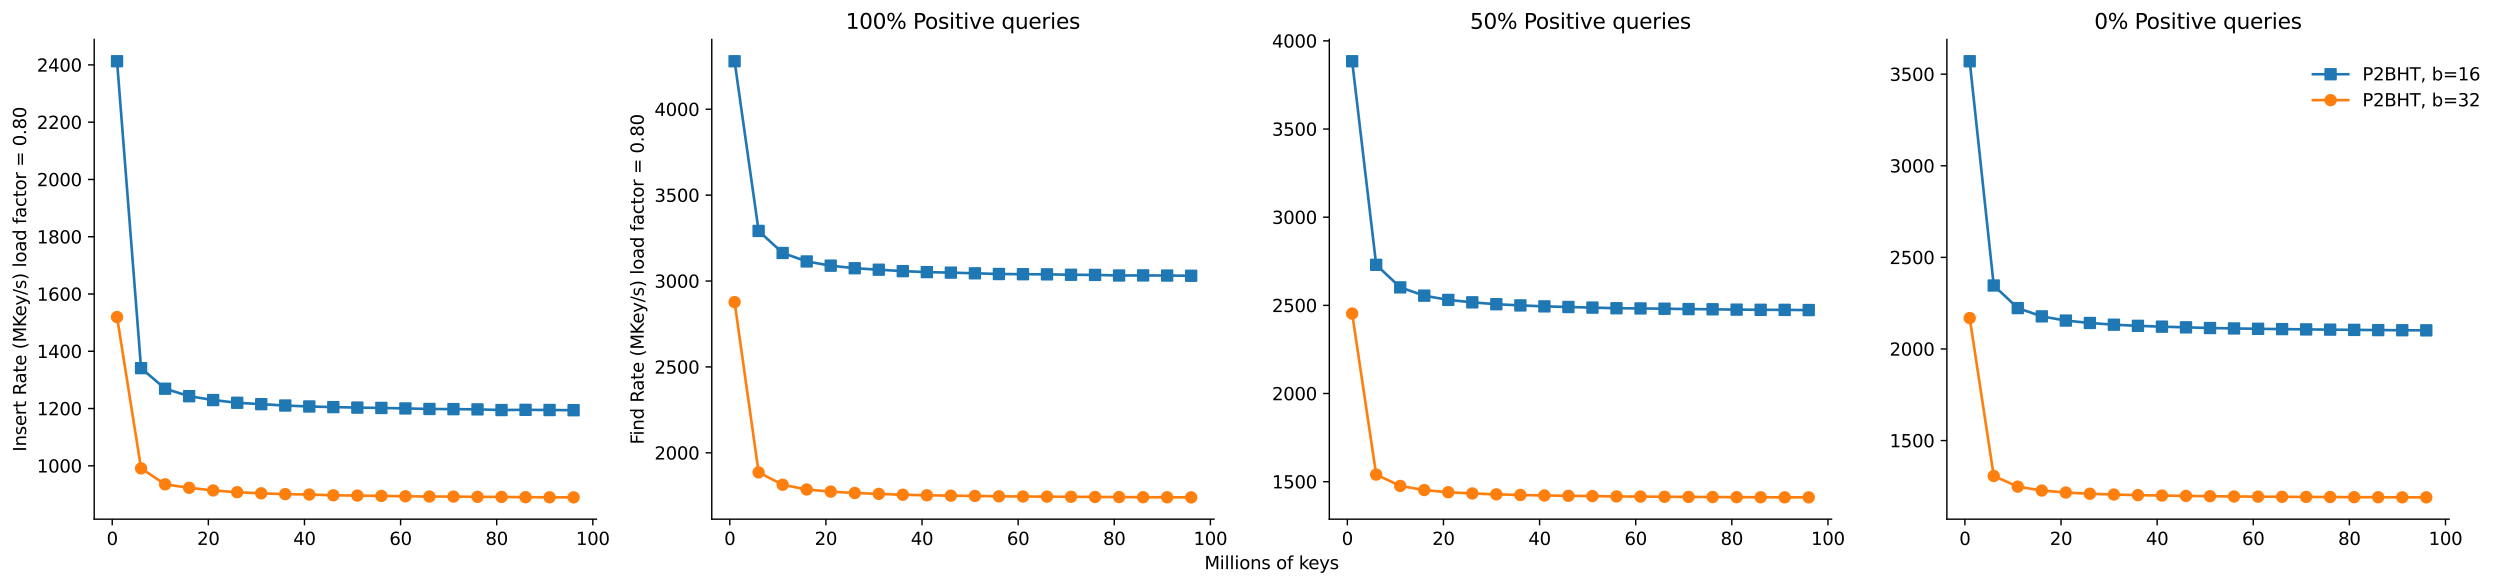 <?xml version="1.0" encoding="utf-8" standalone="no"?>
<!DOCTYPE svg PUBLIC "-//W3C//DTD SVG 1.1//EN"
  "http://www.w3.org/Graphics/SVG/1.1/DTD/svg11.dtd">
<svg height="331.434pt" version="1.1" viewBox="0 0 1415.158 331.434" width="1415.158pt" xmlns="http://www.w3.org/2000/svg" xmlns:xlink="http://www.w3.org/1999/xlink">
 <defs>
  <style type="text/css">*{stroke-linecap:butt;stroke-linejoin:round;}</style>
 </defs>
 <g id="figure_1">
  <g id="patch_1">
   <path d="M 0 331.434 
L 1415.158 331.434 
L 1415.158 0 
L 0 0 
z
" style="fill:#ffffff;"/>
  </g>
  <g id="axes_1">
   <g id="patch_2">
    <path d="M 53.328 293.878 
L 1386.349 293.878 
L 1386.349 22.318 
L 53.328 22.318 
z
" style="fill:#ffffff;"/>
   </g>
   <g id="matplotlib.axis_1">
    <g id="xtick_1">
     <g id="text_1">
      <!-- 0.0 -->
      <g style="fill:#ffffff;" transform="translate(45.377 308.477)scale(0.1 -0.1)">
       <defs>
        <path d="M 2034 4250 
Q 1547 4250 1301 3770 
Q 1056 3291 1056 2328 
Q 1056 1369 1301 889 
Q 1547 409 2034 409 
Q 2525 409 2770 889 
Q 3016 1369 3016 2328 
Q 3016 3291 2770 3770 
Q 2525 4250 2034 4250 
z
M 2034 4750 
Q 2819 4750 3233 4129 
Q 3647 3509 3647 2328 
Q 3647 1150 3233 529 
Q 2819 -91 2034 -91 
Q 1250 -91 836 529 
Q 422 1150 422 2328 
Q 422 3509 836 4129 
Q 1250 4750 2034 4750 
z
" id="DejaVuSans-30" transform="scale(0.016)"/>
        <path d="M 684 794 
L 1344 794 
L 1344 0 
L 684 0 
L 684 794 
z
" id="DejaVuSans-2e" transform="scale(0.016)"/>
       </defs>
       <use xlink:href="#DejaVuSans-30"/>
       <use x="63.623" xlink:href="#DejaVuSans-2e"/>
       <use x="95.41" xlink:href="#DejaVuSans-30"/>
      </g>
     </g>
    </g>
    <g id="xtick_2">
     <g id="text_2">
      <!-- 0.2 -->
      <g style="fill:#ffffff;" transform="translate(311.981 308.477)scale(0.1 -0.1)">
       <defs>
        <path d="M 1228 531 
L 3431 531 
L 3431 0 
L 469 0 
L 469 531 
Q 828 903 1448 1529 
Q 2069 2156 2228 2338 
Q 2531 2678 2651 2914 
Q 2772 3150 2772 3378 
Q 2772 3750 2511 3984 
Q 2250 4219 1831 4219 
Q 1534 4219 1204 4116 
Q 875 4013 500 3803 
L 500 4441 
Q 881 4594 1212 4672 
Q 1544 4750 1819 4750 
Q 2544 4750 2975 4387 
Q 3406 4025 3406 3419 
Q 3406 3131 3298 2873 
Q 3191 2616 2906 2266 
Q 2828 2175 2409 1742 
Q 1991 1309 1228 531 
z
" id="DejaVuSans-32" transform="scale(0.016)"/>
       </defs>
       <use xlink:href="#DejaVuSans-30"/>
       <use x="63.623" xlink:href="#DejaVuSans-2e"/>
       <use x="95.41" xlink:href="#DejaVuSans-32"/>
      </g>
     </g>
    </g>
    <g id="xtick_3">
     <g id="text_3">
      <!-- 0.4 -->
      <g style="fill:#ffffff;" transform="translate(578.585 308.477)scale(0.1 -0.1)">
       <defs>
        <path d="M 2419 4116 
L 825 1625 
L 2419 1625 
L 2419 4116 
z
M 2253 4666 
L 3047 4666 
L 3047 1625 
L 3713 1625 
L 3713 1100 
L 3047 1100 
L 3047 0 
L 2419 0 
L 2419 1100 
L 313 1100 
L 313 1709 
L 2253 4666 
z
" id="DejaVuSans-34" transform="scale(0.016)"/>
       </defs>
       <use xlink:href="#DejaVuSans-30"/>
       <use x="63.623" xlink:href="#DejaVuSans-2e"/>
       <use x="95.41" xlink:href="#DejaVuSans-34"/>
      </g>
     </g>
    </g>
    <g id="xtick_4">
     <g id="text_4">
      <!-- 0.6 -->
      <g style="fill:#ffffff;" transform="translate(845.189 308.477)scale(0.1 -0.1)">
       <defs>
        <path d="M 2113 2584 
Q 1688 2584 1439 2293 
Q 1191 2003 1191 1497 
Q 1191 994 1439 701 
Q 1688 409 2113 409 
Q 2538 409 2786 701 
Q 3034 994 3034 1497 
Q 3034 2003 2786 2293 
Q 2538 2584 2113 2584 
z
M 3366 4563 
L 3366 3988 
Q 3128 4100 2886 4159 
Q 2644 4219 2406 4219 
Q 1781 4219 1451 3797 
Q 1122 3375 1075 2522 
Q 1259 2794 1537 2939 
Q 1816 3084 2150 3084 
Q 2853 3084 3261 2657 
Q 3669 2231 3669 1497 
Q 3669 778 3244 343 
Q 2819 -91 2113 -91 
Q 1303 -91 875 529 
Q 447 1150 447 2328 
Q 447 3434 972 4092 
Q 1497 4750 2381 4750 
Q 2619 4750 2861 4703 
Q 3103 4656 3366 4563 
z
" id="DejaVuSans-36" transform="scale(0.016)"/>
       </defs>
       <use xlink:href="#DejaVuSans-30"/>
       <use x="63.623" xlink:href="#DejaVuSans-2e"/>
       <use x="95.41" xlink:href="#DejaVuSans-36"/>
      </g>
     </g>
    </g>
    <g id="xtick_5">
     <g id="text_5">
      <!-- 0.8 -->
      <g style="fill:#ffffff;" transform="translate(1111.794 308.477)scale(0.1 -0.1)">
       <defs>
        <path d="M 2034 2216 
Q 1584 2216 1326 1975 
Q 1069 1734 1069 1313 
Q 1069 891 1326 650 
Q 1584 409 2034 409 
Q 2484 409 2743 651 
Q 3003 894 3003 1313 
Q 3003 1734 2745 1975 
Q 2488 2216 2034 2216 
z
M 1403 2484 
Q 997 2584 770 2862 
Q 544 3141 544 3541 
Q 544 4100 942 4425 
Q 1341 4750 2034 4750 
Q 2731 4750 3128 4425 
Q 3525 4100 3525 3541 
Q 3525 3141 3298 2862 
Q 3072 2584 2669 2484 
Q 3125 2378 3379 2068 
Q 3634 1759 3634 1313 
Q 3634 634 3220 271 
Q 2806 -91 2034 -91 
Q 1263 -91 848 271 
Q 434 634 434 1313 
Q 434 1759 690 2068 
Q 947 2378 1403 2484 
z
M 1172 3481 
Q 1172 3119 1398 2916 
Q 1625 2713 2034 2713 
Q 2441 2713 2670 2916 
Q 2900 3119 2900 3481 
Q 2900 3844 2670 4047 
Q 2441 4250 2034 4250 
Q 1625 4250 1398 4047 
Q 1172 3844 1172 3481 
z
" id="DejaVuSans-38" transform="scale(0.016)"/>
       </defs>
       <use xlink:href="#DejaVuSans-30"/>
       <use x="63.623" xlink:href="#DejaVuSans-2e"/>
       <use x="95.41" xlink:href="#DejaVuSans-38"/>
      </g>
     </g>
    </g>
    <g id="xtick_6">
     <g id="text_6">
      <!-- 1.0 -->
      <g style="fill:#ffffff;" transform="translate(1378.398 308.477)scale(0.1 -0.1)">
       <defs>
        <path d="M 794 531 
L 1825 531 
L 1825 4091 
L 703 3866 
L 703 4441 
L 1819 4666 
L 2450 4666 
L 2450 531 
L 3481 531 
L 3481 0 
L 794 0 
L 794 531 
z
" id="DejaVuSans-31" transform="scale(0.016)"/>
       </defs>
       <use xlink:href="#DejaVuSans-31"/>
       <use x="63.623" xlink:href="#DejaVuSans-2e"/>
       <use x="95.41" xlink:href="#DejaVuSans-30"/>
      </g>
     </g>
    </g>
    <g id="text_7">
     <!-- Millions of keys -->
     <g transform="translate(681.783 322.155)scale(0.1 -0.1)">
      <defs>
       <path d="M 628 4666 
L 1569 4666 
L 2759 1491 
L 3956 4666 
L 4897 4666 
L 4897 0 
L 4281 0 
L 4281 4097 
L 3078 897 
L 2444 897 
L 1241 4097 
L 1241 0 
L 628 0 
L 628 4666 
z
" id="DejaVuSans-4d" transform="scale(0.016)"/>
       <path d="M 603 3500 
L 1178 3500 
L 1178 0 
L 603 0 
L 603 3500 
z
M 603 4863 
L 1178 4863 
L 1178 4134 
L 603 4134 
L 603 4863 
z
" id="DejaVuSans-69" transform="scale(0.016)"/>
       <path d="M 603 4863 
L 1178 4863 
L 1178 0 
L 603 0 
L 603 4863 
z
" id="DejaVuSans-6c" transform="scale(0.016)"/>
       <path d="M 1959 3097 
Q 1497 3097 1228 2736 
Q 959 2375 959 1747 
Q 959 1119 1226 758 
Q 1494 397 1959 397 
Q 2419 397 2687 759 
Q 2956 1122 2956 1747 
Q 2956 2369 2687 2733 
Q 2419 3097 1959 3097 
z
M 1959 3584 
Q 2709 3584 3137 3096 
Q 3566 2609 3566 1747 
Q 3566 888 3137 398 
Q 2709 -91 1959 -91 
Q 1206 -91 779 398 
Q 353 888 353 1747 
Q 353 2609 779 3096 
Q 1206 3584 1959 3584 
z
" id="DejaVuSans-6f" transform="scale(0.016)"/>
       <path d="M 3513 2113 
L 3513 0 
L 2938 0 
L 2938 2094 
Q 2938 2591 2744 2837 
Q 2550 3084 2163 3084 
Q 1697 3084 1428 2787 
Q 1159 2491 1159 1978 
L 1159 0 
L 581 0 
L 581 3500 
L 1159 3500 
L 1159 2956 
Q 1366 3272 1645 3428 
Q 1925 3584 2291 3584 
Q 2894 3584 3203 3211 
Q 3513 2838 3513 2113 
z
" id="DejaVuSans-6e" transform="scale(0.016)"/>
       <path d="M 2834 3397 
L 2834 2853 
Q 2591 2978 2328 3040 
Q 2066 3103 1784 3103 
Q 1356 3103 1142 2972 
Q 928 2841 928 2578 
Q 928 2378 1081 2264 
Q 1234 2150 1697 2047 
L 1894 2003 
Q 2506 1872 2764 1633 
Q 3022 1394 3022 966 
Q 3022 478 2636 193 
Q 2250 -91 1575 -91 
Q 1294 -91 989 -36 
Q 684 19 347 128 
L 347 722 
Q 666 556 975 473 
Q 1284 391 1588 391 
Q 1994 391 2212 530 
Q 2431 669 2431 922 
Q 2431 1156 2273 1281 
Q 2116 1406 1581 1522 
L 1381 1569 
Q 847 1681 609 1914 
Q 372 2147 372 2553 
Q 372 3047 722 3315 
Q 1072 3584 1716 3584 
Q 2034 3584 2315 3537 
Q 2597 3491 2834 3397 
z
" id="DejaVuSans-73" transform="scale(0.016)"/>
       <path id="DejaVuSans-20" transform="scale(0.016)"/>
       <path d="M 2375 4863 
L 2375 4384 
L 1825 4384 
Q 1516 4384 1395 4259 
Q 1275 4134 1275 3809 
L 1275 3500 
L 2222 3500 
L 2222 3053 
L 1275 3053 
L 1275 0 
L 697 0 
L 697 3053 
L 147 3053 
L 147 3500 
L 697 3500 
L 697 3744 
Q 697 4328 969 4595 
Q 1241 4863 1831 4863 
L 2375 4863 
z
" id="DejaVuSans-66" transform="scale(0.016)"/>
       <path d="M 581 4863 
L 1159 4863 
L 1159 1991 
L 2875 3500 
L 3609 3500 
L 1753 1863 
L 3688 0 
L 2938 0 
L 1159 1709 
L 1159 0 
L 581 0 
L 581 4863 
z
" id="DejaVuSans-6b" transform="scale(0.016)"/>
       <path d="M 3597 1894 
L 3597 1613 
L 953 1613 
Q 991 1019 1311 708 
Q 1631 397 2203 397 
Q 2534 397 2845 478 
Q 3156 559 3463 722 
L 3463 178 
Q 3153 47 2828 -22 
Q 2503 -91 2169 -91 
Q 1331 -91 842 396 
Q 353 884 353 1716 
Q 353 2575 817 3079 
Q 1281 3584 2069 3584 
Q 2775 3584 3186 3129 
Q 3597 2675 3597 1894 
z
M 3022 2063 
Q 3016 2534 2758 2815 
Q 2500 3097 2075 3097 
Q 1594 3097 1305 2825 
Q 1016 2553 972 2059 
L 3022 2063 
z
" id="DejaVuSans-65" transform="scale(0.016)"/>
       <path d="M 2059 -325 
Q 1816 -950 1584 -1140 
Q 1353 -1331 966 -1331 
L 506 -1331 
L 506 -850 
L 844 -850 
Q 1081 -850 1212 -737 
Q 1344 -625 1503 -206 
L 1606 56 
L 191 3500 
L 800 3500 
L 1894 763 
L 2988 3500 
L 3597 3500 
L 2059 -325 
z
" id="DejaVuSans-79" transform="scale(0.016)"/>
      </defs>
      <use xlink:href="#DejaVuSans-4d"/>
      <use x="86.279" xlink:href="#DejaVuSans-69"/>
      <use x="114.062" xlink:href="#DejaVuSans-6c"/>
      <use x="141.846" xlink:href="#DejaVuSans-6c"/>
      <use x="169.629" xlink:href="#DejaVuSans-69"/>
      <use x="197.412" xlink:href="#DejaVuSans-6f"/>
      <use x="258.594" xlink:href="#DejaVuSans-6e"/>
      <use x="321.973" xlink:href="#DejaVuSans-73"/>
      <use x="374.072" xlink:href="#DejaVuSans-20"/>
      <use x="405.859" xlink:href="#DejaVuSans-6f"/>
      <use x="467.041" xlink:href="#DejaVuSans-66"/>
      <use x="502.246" xlink:href="#DejaVuSans-20"/>
      <use x="534.033" xlink:href="#DejaVuSans-6b"/>
      <use x="588.318" xlink:href="#DejaVuSans-65"/>
      <use x="649.842" xlink:href="#DejaVuSans-79"/>
      <use x="709.021" xlink:href="#DejaVuSans-73"/>
     </g>
    </g>
   </g>
   <g id="matplotlib.axis_2">
    <g id="ytick_1">
     <g id="text_8">
      <!-- 0.0 -->
      <g style="fill:#ffffff;" transform="translate(30.425 297.677)scale(0.1 -0.1)">
       <use xlink:href="#DejaVuSans-30"/>
       <use x="63.623" xlink:href="#DejaVuSans-2e"/>
       <use x="95.41" xlink:href="#DejaVuSans-30"/>
      </g>
     </g>
    </g>
    <g id="ytick_2">
     <g id="text_9">
      <!-- 0.2 -->
      <g style="fill:#ffffff;" transform="translate(30.425 243.365)scale(0.1 -0.1)">
       <use xlink:href="#DejaVuSans-30"/>
       <use x="63.623" xlink:href="#DejaVuSans-2e"/>
       <use x="95.41" xlink:href="#DejaVuSans-32"/>
      </g>
     </g>
    </g>
    <g id="ytick_3">
     <g id="text_10">
      <!-- 0.4 -->
      <g style="fill:#ffffff;" transform="translate(30.425 189.053)scale(0.1 -0.1)">
       <use xlink:href="#DejaVuSans-30"/>
       <use x="63.623" xlink:href="#DejaVuSans-2e"/>
       <use x="95.41" xlink:href="#DejaVuSans-34"/>
      </g>
     </g>
    </g>
    <g id="ytick_4">
     <g id="text_11">
      <!-- 0.6 -->
      <g style="fill:#ffffff;" transform="translate(30.425 134.741)scale(0.1 -0.1)">
       <use xlink:href="#DejaVuSans-30"/>
       <use x="63.623" xlink:href="#DejaVuSans-2e"/>
       <use x="95.41" xlink:href="#DejaVuSans-36"/>
      </g>
     </g>
    </g>
    <g id="ytick_5">
     <g id="text_12">
      <!-- 0.8 -->
      <g style="fill:#ffffff;" transform="translate(30.425 80.429)scale(0.1 -0.1)">
       <use xlink:href="#DejaVuSans-30"/>
       <use x="63.623" xlink:href="#DejaVuSans-2e"/>
       <use x="95.41" xlink:href="#DejaVuSans-38"/>
      </g>
     </g>
    </g>
    <g id="ytick_6">
     <g id="text_13">
      <!-- 1.0 -->
      <g style="fill:#ffffff;" transform="translate(30.425 26.117)scale(0.1 -0.1)">
       <use xlink:href="#DejaVuSans-31"/>
       <use x="63.623" xlink:href="#DejaVuSans-2e"/>
       <use x="95.41" xlink:href="#DejaVuSans-30"/>
      </g>
     </g>
    </g>
   </g>
   <g id="patch_3">
    <path d="M 53.328 293.878 
L 53.328 22.318 
" style="fill:none;"/>
   </g>
   <g id="patch_4">
    <path d="M 1386.349 293.878 
L 1386.349 22.318 
" style="fill:none;"/>
   </g>
   <g id="patch_5">
    <path d="M 53.328 293.878 
L 1386.349 293.878 
" style="fill:none;"/>
   </g>
   <g id="patch_6">
    <path d="M 53.328 22.318 
L 1386.349 22.318 
" style="fill:none;"/>
   </g>
  </g>
  <g id="axes_2">
   <g id="patch_7">
    <path d="M 53.328 293.878 
L 337.621 293.878 
L 337.621 22.318 
L 53.328 22.318 
z
" style="fill:#ffffff;"/>
   </g>
   <g id="matplotlib.axis_3">
    <g id="xtick_7">
     <g id="line2d_1">
      <defs>
       <path d="M 0 0 
L 0 3.5 
" id="m56c1fcc9b0" style="stroke:#000000;stroke-width:0.8;"/>
      </defs>
      <g>
       <use style="stroke:#000000;stroke-width:0.8;" x="63.53" xlink:href="#m56c1fcc9b0" y="293.878"/>
      </g>
     </g>
     <g id="text_14">
      <!-- 0 -->
      <g transform="translate(60.349 308.477)scale(0.1 -0.1)">
       <use xlink:href="#DejaVuSans-30"/>
      </g>
     </g>
    </g>
    <g id="xtick_8">
     <g id="line2d_2">
      <g>
       <use style="stroke:#000000;stroke-width:0.8;" x="117.94" xlink:href="#m56c1fcc9b0" y="293.878"/>
      </g>
     </g>
     <g id="text_15">
      <!-- 20 -->
      <g transform="translate(111.578 308.477)scale(0.1 -0.1)">
       <use xlink:href="#DejaVuSans-32"/>
       <use x="63.623" xlink:href="#DejaVuSans-30"/>
      </g>
     </g>
    </g>
    <g id="xtick_9">
     <g id="line2d_3">
      <g>
       <use style="stroke:#000000;stroke-width:0.8;" x="172.35" xlink:href="#m56c1fcc9b0" y="293.878"/>
      </g>
     </g>
     <g id="text_16">
      <!-- 40 -->
      <g transform="translate(165.988 308.477)scale(0.1 -0.1)">
       <use xlink:href="#DejaVuSans-34"/>
       <use x="63.623" xlink:href="#DejaVuSans-30"/>
      </g>
     </g>
    </g>
    <g id="xtick_10">
     <g id="line2d_4">
      <g>
       <use style="stroke:#000000;stroke-width:0.8;" x="226.76" xlink:href="#m56c1fcc9b0" y="293.878"/>
      </g>
     </g>
     <g id="text_17">
      <!-- 60 -->
      <g transform="translate(220.398 308.477)scale(0.1 -0.1)">
       <use xlink:href="#DejaVuSans-36"/>
       <use x="63.623" xlink:href="#DejaVuSans-30"/>
      </g>
     </g>
    </g>
    <g id="xtick_11">
     <g id="line2d_5">
      <g>
       <use style="stroke:#000000;stroke-width:0.8;" x="281.17" xlink:href="#m56c1fcc9b0" y="293.878"/>
      </g>
     </g>
     <g id="text_18">
      <!-- 80 -->
      <g transform="translate(274.808 308.477)scale(0.1 -0.1)">
       <use xlink:href="#DejaVuSans-38"/>
       <use x="63.623" xlink:href="#DejaVuSans-30"/>
      </g>
     </g>
    </g>
    <g id="xtick_12">
     <g id="line2d_6">
      <g>
       <use style="stroke:#000000;stroke-width:0.8;" x="335.58" xlink:href="#m56c1fcc9b0" y="293.878"/>
      </g>
     </g>
     <g id="text_19">
      <!-- 100 -->
      <g transform="translate(326.036 308.477)scale(0.1 -0.1)">
       <use xlink:href="#DejaVuSans-31"/>
       <use x="63.623" xlink:href="#DejaVuSans-30"/>
       <use x="127.246" xlink:href="#DejaVuSans-30"/>
      </g>
     </g>
    </g>
   </g>
   <g id="matplotlib.axis_4">
    <g id="ytick_7">
     <g id="line2d_7">
      <defs>
       <path d="M 0 0 
L -3.5 0 
" id="mbfebde3119" style="stroke:#000000;stroke-width:0.8;"/>
      </defs>
      <g>
       <use style="stroke:#000000;stroke-width:0.8;" x="53.328" xlink:href="#mbfebde3119" y="263.678"/>
      </g>
     </g>
     <g id="text_20">
      <!-- 1000 -->
      <g transform="translate(20.878 267.477)scale(0.1 -0.1)">
       <use xlink:href="#DejaVuSans-31"/>
       <use x="63.623" xlink:href="#DejaVuSans-30"/>
       <use x="127.246" xlink:href="#DejaVuSans-30"/>
       <use x="190.869" xlink:href="#DejaVuSans-30"/>
      </g>
     </g>
    </g>
    <g id="ytick_8">
     <g id="line2d_8">
      <g>
       <use style="stroke:#000000;stroke-width:0.8;" x="53.328" xlink:href="#mbfebde3119" y="231.26"/>
      </g>
     </g>
     <g id="text_21">
      <!-- 1200 -->
      <g transform="translate(20.878 235.059)scale(0.1 -0.1)">
       <use xlink:href="#DejaVuSans-31"/>
       <use x="63.623" xlink:href="#DejaVuSans-32"/>
       <use x="127.246" xlink:href="#DejaVuSans-30"/>
       <use x="190.869" xlink:href="#DejaVuSans-30"/>
      </g>
     </g>
    </g>
    <g id="ytick_9">
     <g id="line2d_9">
      <g>
       <use style="stroke:#000000;stroke-width:0.8;" x="53.328" xlink:href="#mbfebde3119" y="198.842"/>
      </g>
     </g>
     <g id="text_22">
      <!-- 1400 -->
      <g transform="translate(20.878 202.641)scale(0.1 -0.1)">
       <use xlink:href="#DejaVuSans-31"/>
       <use x="63.623" xlink:href="#DejaVuSans-34"/>
       <use x="127.246" xlink:href="#DejaVuSans-30"/>
       <use x="190.869" xlink:href="#DejaVuSans-30"/>
      </g>
     </g>
    </g>
    <g id="ytick_10">
     <g id="line2d_10">
      <g>
       <use style="stroke:#000000;stroke-width:0.8;" x="53.328" xlink:href="#mbfebde3119" y="166.423"/>
      </g>
     </g>
     <g id="text_23">
      <!-- 1600 -->
      <g transform="translate(20.878 170.223)scale(0.1 -0.1)">
       <use xlink:href="#DejaVuSans-31"/>
       <use x="63.623" xlink:href="#DejaVuSans-36"/>
       <use x="127.246" xlink:href="#DejaVuSans-30"/>
       <use x="190.869" xlink:href="#DejaVuSans-30"/>
      </g>
     </g>
    </g>
    <g id="ytick_11">
     <g id="line2d_11">
      <g>
       <use style="stroke:#000000;stroke-width:0.8;" x="53.328" xlink:href="#mbfebde3119" y="134.005"/>
      </g>
     </g>
     <g id="text_24">
      <!-- 1800 -->
      <g transform="translate(20.878 137.805)scale(0.1 -0.1)">
       <use xlink:href="#DejaVuSans-31"/>
       <use x="63.623" xlink:href="#DejaVuSans-38"/>
       <use x="127.246" xlink:href="#DejaVuSans-30"/>
       <use x="190.869" xlink:href="#DejaVuSans-30"/>
      </g>
     </g>
    </g>
    <g id="ytick_12">
     <g id="line2d_12">
      <g>
       <use style="stroke:#000000;stroke-width:0.8;" x="53.328" xlink:href="#mbfebde3119" y="101.587"/>
      </g>
     </g>
     <g id="text_25">
      <!-- 2000 -->
      <g transform="translate(20.878 105.387)scale(0.1 -0.1)">
       <use xlink:href="#DejaVuSans-32"/>
       <use x="63.623" xlink:href="#DejaVuSans-30"/>
       <use x="127.246" xlink:href="#DejaVuSans-30"/>
       <use x="190.869" xlink:href="#DejaVuSans-30"/>
      </g>
     </g>
    </g>
    <g id="ytick_13">
     <g id="line2d_13">
      <g>
       <use style="stroke:#000000;stroke-width:0.8;" x="53.328" xlink:href="#mbfebde3119" y="69.169"/>
      </g>
     </g>
     <g id="text_26">
      <!-- 2200 -->
      <g transform="translate(20.878 72.968)scale(0.1 -0.1)">
       <use xlink:href="#DejaVuSans-32"/>
       <use x="63.623" xlink:href="#DejaVuSans-32"/>
       <use x="127.246" xlink:href="#DejaVuSans-30"/>
       <use x="190.869" xlink:href="#DejaVuSans-30"/>
      </g>
     </g>
    </g>
    <g id="ytick_14">
     <g id="line2d_14">
      <g>
       <use style="stroke:#000000;stroke-width:0.8;" x="53.328" xlink:href="#mbfebde3119" y="36.751"/>
      </g>
     </g>
     <g id="text_27">
      <!-- 2400 -->
      <g transform="translate(20.878 40.55)scale(0.1 -0.1)">
       <use xlink:href="#DejaVuSans-32"/>
       <use x="63.623" xlink:href="#DejaVuSans-34"/>
       <use x="127.246" xlink:href="#DejaVuSans-30"/>
       <use x="190.869" xlink:href="#DejaVuSans-30"/>
      </g>
     </g>
    </g>
    <g id="text_28">
     <!-- Insert Rate (MKey/s) load factor = 0.80 -->
     <g transform="translate(14.798 255.663)rotate(-90)scale(0.1 -0.1)">
      <defs>
       <path d="M 628 4666 
L 1259 4666 
L 1259 0 
L 628 0 
L 628 4666 
z
" id="DejaVuSans-49" transform="scale(0.016)"/>
       <path d="M 2631 2963 
Q 2534 3019 2420 3045 
Q 2306 3072 2169 3072 
Q 1681 3072 1420 2755 
Q 1159 2438 1159 1844 
L 1159 0 
L 581 0 
L 581 3500 
L 1159 3500 
L 1159 2956 
Q 1341 3275 1631 3429 
Q 1922 3584 2338 3584 
Q 2397 3584 2469 3576 
Q 2541 3569 2628 3553 
L 2631 2963 
z
" id="DejaVuSans-72" transform="scale(0.016)"/>
       <path d="M 1172 4494 
L 1172 3500 
L 2356 3500 
L 2356 3053 
L 1172 3053 
L 1172 1153 
Q 1172 725 1289 603 
Q 1406 481 1766 481 
L 2356 481 
L 2356 0 
L 1766 0 
Q 1100 0 847 248 
Q 594 497 594 1153 
L 594 3053 
L 172 3053 
L 172 3500 
L 594 3500 
L 594 4494 
L 1172 4494 
z
" id="DejaVuSans-74" transform="scale(0.016)"/>
       <path d="M 2841 2188 
Q 3044 2119 3236 1894 
Q 3428 1669 3622 1275 
L 4263 0 
L 3584 0 
L 2988 1197 
Q 2756 1666 2539 1819 
Q 2322 1972 1947 1972 
L 1259 1972 
L 1259 0 
L 628 0 
L 628 4666 
L 2053 4666 
Q 2853 4666 3247 4331 
Q 3641 3997 3641 3322 
Q 3641 2881 3436 2590 
Q 3231 2300 2841 2188 
z
M 1259 4147 
L 1259 2491 
L 2053 2491 
Q 2509 2491 2742 2702 
Q 2975 2913 2975 3322 
Q 2975 3731 2742 3939 
Q 2509 4147 2053 4147 
L 1259 4147 
z
" id="DejaVuSans-52" transform="scale(0.016)"/>
       <path d="M 2194 1759 
Q 1497 1759 1228 1600 
Q 959 1441 959 1056 
Q 959 750 1161 570 
Q 1363 391 1709 391 
Q 2188 391 2477 730 
Q 2766 1069 2766 1631 
L 2766 1759 
L 2194 1759 
z
M 3341 1997 
L 3341 0 
L 2766 0 
L 2766 531 
Q 2569 213 2275 61 
Q 1981 -91 1556 -91 
Q 1019 -91 701 211 
Q 384 513 384 1019 
Q 384 1609 779 1909 
Q 1175 2209 1959 2209 
L 2766 2209 
L 2766 2266 
Q 2766 2663 2505 2880 
Q 2244 3097 1772 3097 
Q 1472 3097 1187 3025 
Q 903 2953 641 2809 
L 641 3341 
Q 956 3463 1253 3523 
Q 1550 3584 1831 3584 
Q 2591 3584 2966 3190 
Q 3341 2797 3341 1997 
z
" id="DejaVuSans-61" transform="scale(0.016)"/>
       <path d="M 1984 4856 
Q 1566 4138 1362 3434 
Q 1159 2731 1159 2009 
Q 1159 1288 1364 580 
Q 1569 -128 1984 -844 
L 1484 -844 
Q 1016 -109 783 600 
Q 550 1309 550 2009 
Q 550 2706 781 3412 
Q 1013 4119 1484 4856 
L 1984 4856 
z
" id="DejaVuSans-28" transform="scale(0.016)"/>
       <path d="M 628 4666 
L 1259 4666 
L 1259 2694 
L 3353 4666 
L 4166 4666 
L 1850 2491 
L 4331 0 
L 3500 0 
L 1259 2247 
L 1259 0 
L 628 0 
L 628 4666 
z
" id="DejaVuSans-4b" transform="scale(0.016)"/>
       <path d="M 1625 4666 
L 2156 4666 
L 531 -594 
L 0 -594 
L 1625 4666 
z
" id="DejaVuSans-2f" transform="scale(0.016)"/>
       <path d="M 513 4856 
L 1013 4856 
Q 1481 4119 1714 3412 
Q 1947 2706 1947 2009 
Q 1947 1309 1714 600 
Q 1481 -109 1013 -844 
L 513 -844 
Q 928 -128 1133 580 
Q 1338 1288 1338 2009 
Q 1338 2731 1133 3434 
Q 928 4138 513 4856 
z
" id="DejaVuSans-29" transform="scale(0.016)"/>
       <path d="M 2906 2969 
L 2906 4863 
L 3481 4863 
L 3481 0 
L 2906 0 
L 2906 525 
Q 2725 213 2448 61 
Q 2172 -91 1784 -91 
Q 1150 -91 751 415 
Q 353 922 353 1747 
Q 353 2572 751 3078 
Q 1150 3584 1784 3584 
Q 2172 3584 2448 3432 
Q 2725 3281 2906 2969 
z
M 947 1747 
Q 947 1113 1208 752 
Q 1469 391 1925 391 
Q 2381 391 2643 752 
Q 2906 1113 2906 1747 
Q 2906 2381 2643 2742 
Q 2381 3103 1925 3103 
Q 1469 3103 1208 2742 
Q 947 2381 947 1747 
z
" id="DejaVuSans-64" transform="scale(0.016)"/>
       <path d="M 3122 3366 
L 3122 2828 
Q 2878 2963 2633 3030 
Q 2388 3097 2138 3097 
Q 1578 3097 1268 2742 
Q 959 2388 959 1747 
Q 959 1106 1268 751 
Q 1578 397 2138 397 
Q 2388 397 2633 464 
Q 2878 531 3122 666 
L 3122 134 
Q 2881 22 2623 -34 
Q 2366 -91 2075 -91 
Q 1284 -91 818 406 
Q 353 903 353 1747 
Q 353 2603 823 3093 
Q 1294 3584 2113 3584 
Q 2378 3584 2631 3529 
Q 2884 3475 3122 3366 
z
" id="DejaVuSans-63" transform="scale(0.016)"/>
       <path d="M 678 2906 
L 4684 2906 
L 4684 2381 
L 678 2381 
L 678 2906 
z
M 678 1631 
L 4684 1631 
L 4684 1100 
L 678 1100 
L 678 1631 
z
" id="DejaVuSans-3d" transform="scale(0.016)"/>
      </defs>
      <use xlink:href="#DejaVuSans-49"/>
      <use x="29.492" xlink:href="#DejaVuSans-6e"/>
      <use x="92.871" xlink:href="#DejaVuSans-73"/>
      <use x="144.971" xlink:href="#DejaVuSans-65"/>
      <use x="206.494" xlink:href="#DejaVuSans-72"/>
      <use x="247.607" xlink:href="#DejaVuSans-74"/>
      <use x="286.816" xlink:href="#DejaVuSans-20"/>
      <use x="318.604" xlink:href="#DejaVuSans-52"/>
      <use x="385.836" xlink:href="#DejaVuSans-61"/>
      <use x="447.115" xlink:href="#DejaVuSans-74"/>
      <use x="486.324" xlink:href="#DejaVuSans-65"/>
      <use x="547.848" xlink:href="#DejaVuSans-20"/>
      <use x="579.635" xlink:href="#DejaVuSans-28"/>
      <use x="618.648" xlink:href="#DejaVuSans-4d"/>
      <use x="704.928" xlink:href="#DejaVuSans-4b"/>
      <use x="765.504" xlink:href="#DejaVuSans-65"/>
      <use x="827.027" xlink:href="#DejaVuSans-79"/>
      <use x="886.207" xlink:href="#DejaVuSans-2f"/>
      <use x="919.898" xlink:href="#DejaVuSans-73"/>
      <use x="971.998" xlink:href="#DejaVuSans-29"/>
      <use x="1011.012" xlink:href="#DejaVuSans-20"/>
      <use x="1042.799" xlink:href="#DejaVuSans-6c"/>
      <use x="1070.582" xlink:href="#DejaVuSans-6f"/>
      <use x="1131.764" xlink:href="#DejaVuSans-61"/>
      <use x="1193.043" xlink:href="#DejaVuSans-64"/>
      <use x="1256.52" xlink:href="#DejaVuSans-20"/>
      <use x="1288.307" xlink:href="#DejaVuSans-66"/>
      <use x="1323.512" xlink:href="#DejaVuSans-61"/>
      <use x="1384.791" xlink:href="#DejaVuSans-63"/>
      <use x="1439.771" xlink:href="#DejaVuSans-74"/>
      <use x="1478.98" xlink:href="#DejaVuSans-6f"/>
      <use x="1540.162" xlink:href="#DejaVuSans-72"/>
      <use x="1581.275" xlink:href="#DejaVuSans-20"/>
      <use x="1613.062" xlink:href="#DejaVuSans-3d"/>
      <use x="1696.852" xlink:href="#DejaVuSans-20"/>
      <use x="1728.639" xlink:href="#DejaVuSans-30"/>
      <use x="1792.262" xlink:href="#DejaVuSans-2e"/>
      <use x="1824.049" xlink:href="#DejaVuSans-38"/>
      <use x="1887.672" xlink:href="#DejaVuSans-30"/>
     </g>
    </g>
   </g>
   <g id="line2d_15">
    <path clip-path="url(#pd418e8561e)" d="M 66.251 34.662 
L 79.853 208.403 
L 93.456 220.027 
L 107.058 224.265 
L 120.661 226.459 
L 134.263 227.998 
L 147.866 228.786 
L 161.468 229.556 
L 175.071 230.088 
L 188.673 230.436 
L 202.276 230.723 
L 215.878 230.919 
L 229.481 231.195 
L 243.083 231.5 
L 256.686 231.59 
L 270.288 231.731 
L 283.891 232.096 
L 297.493 231.987 
L 311.096 232.088 
L 324.698 232.195 
" style="fill:none;stroke:#1f77b4;stroke-linecap:square;stroke-width:1.5;"/>
    <defs>
     <path d="M -3 3 
L 3 3 
L 3 -3 
L -3 -3 
z
" id="m32fbbcd4b4" style="stroke:#1f77b4;stroke-linejoin:miter;"/>
    </defs>
    <g clip-path="url(#pd418e8561e)">
     <use style="fill:#1f77b4;stroke:#1f77b4;stroke-linejoin:miter;" x="66.251" xlink:href="#m32fbbcd4b4" y="34.662"/>
     <use style="fill:#1f77b4;stroke:#1f77b4;stroke-linejoin:miter;" x="79.853" xlink:href="#m32fbbcd4b4" y="208.403"/>
     <use style="fill:#1f77b4;stroke:#1f77b4;stroke-linejoin:miter;" x="93.456" xlink:href="#m32fbbcd4b4" y="220.027"/>
     <use style="fill:#1f77b4;stroke:#1f77b4;stroke-linejoin:miter;" x="107.058" xlink:href="#m32fbbcd4b4" y="224.265"/>
     <use style="fill:#1f77b4;stroke:#1f77b4;stroke-linejoin:miter;" x="120.661" xlink:href="#m32fbbcd4b4" y="226.459"/>
     <use style="fill:#1f77b4;stroke:#1f77b4;stroke-linejoin:miter;" x="134.263" xlink:href="#m32fbbcd4b4" y="227.998"/>
     <use style="fill:#1f77b4;stroke:#1f77b4;stroke-linejoin:miter;" x="147.866" xlink:href="#m32fbbcd4b4" y="228.786"/>
     <use style="fill:#1f77b4;stroke:#1f77b4;stroke-linejoin:miter;" x="161.468" xlink:href="#m32fbbcd4b4" y="229.556"/>
     <use style="fill:#1f77b4;stroke:#1f77b4;stroke-linejoin:miter;" x="175.071" xlink:href="#m32fbbcd4b4" y="230.088"/>
     <use style="fill:#1f77b4;stroke:#1f77b4;stroke-linejoin:miter;" x="188.673" xlink:href="#m32fbbcd4b4" y="230.436"/>
     <use style="fill:#1f77b4;stroke:#1f77b4;stroke-linejoin:miter;" x="202.276" xlink:href="#m32fbbcd4b4" y="230.723"/>
     <use style="fill:#1f77b4;stroke:#1f77b4;stroke-linejoin:miter;" x="215.878" xlink:href="#m32fbbcd4b4" y="230.919"/>
     <use style="fill:#1f77b4;stroke:#1f77b4;stroke-linejoin:miter;" x="229.481" xlink:href="#m32fbbcd4b4" y="231.195"/>
     <use style="fill:#1f77b4;stroke:#1f77b4;stroke-linejoin:miter;" x="243.083" xlink:href="#m32fbbcd4b4" y="231.5"/>
     <use style="fill:#1f77b4;stroke:#1f77b4;stroke-linejoin:miter;" x="256.686" xlink:href="#m32fbbcd4b4" y="231.59"/>
     <use style="fill:#1f77b4;stroke:#1f77b4;stroke-linejoin:miter;" x="270.288" xlink:href="#m32fbbcd4b4" y="231.731"/>
     <use style="fill:#1f77b4;stroke:#1f77b4;stroke-linejoin:miter;" x="283.891" xlink:href="#m32fbbcd4b4" y="232.096"/>
     <use style="fill:#1f77b4;stroke:#1f77b4;stroke-linejoin:miter;" x="297.493" xlink:href="#m32fbbcd4b4" y="231.987"/>
     <use style="fill:#1f77b4;stroke:#1f77b4;stroke-linejoin:miter;" x="311.096" xlink:href="#m32fbbcd4b4" y="232.088"/>
     <use style="fill:#1f77b4;stroke:#1f77b4;stroke-linejoin:miter;" x="324.698" xlink:href="#m32fbbcd4b4" y="232.195"/>
    </g>
   </g>
   <g id="line2d_16">
    <path clip-path="url(#pd418e8561e)" d="M 66.251 179.473 
L 79.853 265.133 
L 93.456 274.165 
L 107.058 276.125 
L 120.661 277.622 
L 134.263 278.625 
L 147.866 279.246 
L 161.468 279.722 
L 175.071 279.936 
L 188.673 280.367 
L 202.276 280.53 
L 215.878 280.731 
L 229.481 280.92 
L 243.083 281.063 
L 256.686 281.101 
L 270.288 281.245 
L 283.891 281.295 
L 297.493 281.443 
L 311.096 281.5 
L 324.698 281.534 
" style="fill:none;stroke:#ff7f0e;stroke-linecap:square;stroke-width:1.5;"/>
    <defs>
     <path d="M 0 3 
C 0.796 3 1.559 2.684 2.121 2.121 
C 2.684 1.559 3 0.796 3 0 
C 3 -0.796 2.684 -1.559 2.121 -2.121 
C 1.559 -2.684 0.796 -3 0 -3 
C -0.796 -3 -1.559 -2.684 -2.121 -2.121 
C -2.684 -1.559 -3 -0.796 -3 0 
C -3 0.796 -2.684 1.559 -2.121 2.121 
C -1.559 2.684 -0.796 3 0 3 
z
" id="mb968d240c9" style="stroke:#ff7f0e;"/>
    </defs>
    <g clip-path="url(#pd418e8561e)">
     <use style="fill:#ff7f0e;stroke:#ff7f0e;" x="66.251" xlink:href="#mb968d240c9" y="179.473"/>
     <use style="fill:#ff7f0e;stroke:#ff7f0e;" x="79.853" xlink:href="#mb968d240c9" y="265.133"/>
     <use style="fill:#ff7f0e;stroke:#ff7f0e;" x="93.456" xlink:href="#mb968d240c9" y="274.165"/>
     <use style="fill:#ff7f0e;stroke:#ff7f0e;" x="107.058" xlink:href="#mb968d240c9" y="276.125"/>
     <use style="fill:#ff7f0e;stroke:#ff7f0e;" x="120.661" xlink:href="#mb968d240c9" y="277.622"/>
     <use style="fill:#ff7f0e;stroke:#ff7f0e;" x="134.263" xlink:href="#mb968d240c9" y="278.625"/>
     <use style="fill:#ff7f0e;stroke:#ff7f0e;" x="147.866" xlink:href="#mb968d240c9" y="279.246"/>
     <use style="fill:#ff7f0e;stroke:#ff7f0e;" x="161.468" xlink:href="#mb968d240c9" y="279.722"/>
     <use style="fill:#ff7f0e;stroke:#ff7f0e;" x="175.071" xlink:href="#mb968d240c9" y="279.936"/>
     <use style="fill:#ff7f0e;stroke:#ff7f0e;" x="188.673" xlink:href="#mb968d240c9" y="280.367"/>
     <use style="fill:#ff7f0e;stroke:#ff7f0e;" x="202.276" xlink:href="#mb968d240c9" y="280.53"/>
     <use style="fill:#ff7f0e;stroke:#ff7f0e;" x="215.878" xlink:href="#mb968d240c9" y="280.731"/>
     <use style="fill:#ff7f0e;stroke:#ff7f0e;" x="229.481" xlink:href="#mb968d240c9" y="280.92"/>
     <use style="fill:#ff7f0e;stroke:#ff7f0e;" x="243.083" xlink:href="#mb968d240c9" y="281.063"/>
     <use style="fill:#ff7f0e;stroke:#ff7f0e;" x="256.686" xlink:href="#mb968d240c9" y="281.101"/>
     <use style="fill:#ff7f0e;stroke:#ff7f0e;" x="270.288" xlink:href="#mb968d240c9" y="281.245"/>
     <use style="fill:#ff7f0e;stroke:#ff7f0e;" x="283.891" xlink:href="#mb968d240c9" y="281.295"/>
     <use style="fill:#ff7f0e;stroke:#ff7f0e;" x="297.493" xlink:href="#mb968d240c9" y="281.443"/>
     <use style="fill:#ff7f0e;stroke:#ff7f0e;" x="311.096" xlink:href="#mb968d240c9" y="281.5"/>
     <use style="fill:#ff7f0e;stroke:#ff7f0e;" x="324.698" xlink:href="#mb968d240c9" y="281.534"/>
    </g>
   </g>
   <g id="patch_8">
    <path d="M 53.328 293.878 
L 53.328 22.318 
" style="fill:none;stroke:#000000;stroke-linecap:square;stroke-linejoin:miter;stroke-width:0.8;"/>
   </g>
   <g id="patch_9">
    <path d="M 53.328 293.878 
L 337.621 293.878 
" style="fill:none;stroke:#000000;stroke-linecap:square;stroke-linejoin:miter;stroke-width:0.8;"/>
   </g>
  </g>
  <g id="axes_3">
   <g id="patch_10">
    <path d="M 402.904 293.878 
L 687.197 293.878 
L 687.197 22.318 
L 402.904 22.318 
z
" style="fill:#ffffff;"/>
   </g>
   <g id="matplotlib.axis_5">
    <g id="xtick_13">
     <g id="line2d_17">
      <g>
       <use style="stroke:#000000;stroke-width:0.8;" x="413.106" xlink:href="#m56c1fcc9b0" y="293.878"/>
      </g>
     </g>
     <g id="text_29">
      <!-- 0 -->
      <g transform="translate(409.925 308.477)scale(0.1 -0.1)">
       <use xlink:href="#DejaVuSans-30"/>
      </g>
     </g>
    </g>
    <g id="xtick_14">
     <g id="line2d_18">
      <g>
       <use style="stroke:#000000;stroke-width:0.8;" x="467.516" xlink:href="#m56c1fcc9b0" y="293.878"/>
      </g>
     </g>
     <g id="text_30">
      <!-- 20 -->
      <g transform="translate(461.154 308.477)scale(0.1 -0.1)">
       <use xlink:href="#DejaVuSans-32"/>
       <use x="63.623" xlink:href="#DejaVuSans-30"/>
      </g>
     </g>
    </g>
    <g id="xtick_15">
     <g id="line2d_19">
      <g>
       <use style="stroke:#000000;stroke-width:0.8;" x="521.926" xlink:href="#m56c1fcc9b0" y="293.878"/>
      </g>
     </g>
     <g id="text_31">
      <!-- 40 -->
      <g transform="translate(515.564 308.477)scale(0.1 -0.1)">
       <use xlink:href="#DejaVuSans-34"/>
       <use x="63.623" xlink:href="#DejaVuSans-30"/>
      </g>
     </g>
    </g>
    <g id="xtick_16">
     <g id="line2d_20">
      <g>
       <use style="stroke:#000000;stroke-width:0.8;" x="576.336" xlink:href="#m56c1fcc9b0" y="293.878"/>
      </g>
     </g>
     <g id="text_32">
      <!-- 60 -->
      <g transform="translate(569.974 308.477)scale(0.1 -0.1)">
       <use xlink:href="#DejaVuSans-36"/>
       <use x="63.623" xlink:href="#DejaVuSans-30"/>
      </g>
     </g>
    </g>
    <g id="xtick_17">
     <g id="line2d_21">
      <g>
       <use style="stroke:#000000;stroke-width:0.8;" x="630.746" xlink:href="#m56c1fcc9b0" y="293.878"/>
      </g>
     </g>
     <g id="text_33">
      <!-- 80 -->
      <g transform="translate(624.384 308.477)scale(0.1 -0.1)">
       <use xlink:href="#DejaVuSans-38"/>
       <use x="63.623" xlink:href="#DejaVuSans-30"/>
      </g>
     </g>
    </g>
    <g id="xtick_18">
     <g id="line2d_22">
      <g>
       <use style="stroke:#000000;stroke-width:0.8;" x="685.156" xlink:href="#m56c1fcc9b0" y="293.878"/>
      </g>
     </g>
     <g id="text_34">
      <!-- 100 -->
      <g transform="translate(675.613 308.477)scale(0.1 -0.1)">
       <use xlink:href="#DejaVuSans-31"/>
       <use x="63.623" xlink:href="#DejaVuSans-30"/>
       <use x="127.246" xlink:href="#DejaVuSans-30"/>
      </g>
     </g>
    </g>
   </g>
   <g id="matplotlib.axis_6">
    <g id="ytick_15">
     <g id="line2d_23">
      <g>
       <use style="stroke:#000000;stroke-width:0.8;" x="402.904" xlink:href="#mbfebde3119" y="256.334"/>
      </g>
     </g>
     <g id="text_35">
      <!-- 2000 -->
      <g transform="translate(370.454 260.133)scale(0.1 -0.1)">
       <use xlink:href="#DejaVuSans-32"/>
       <use x="63.623" xlink:href="#DejaVuSans-30"/>
       <use x="127.246" xlink:href="#DejaVuSans-30"/>
       <use x="190.869" xlink:href="#DejaVuSans-30"/>
      </g>
     </g>
    </g>
    <g id="ytick_16">
     <g id="line2d_24">
      <g>
       <use style="stroke:#000000;stroke-width:0.8;" x="402.904" xlink:href="#mbfebde3119" y="207.709"/>
      </g>
     </g>
     <g id="text_36">
      <!-- 2500 -->
      <g transform="translate(370.454 211.508)scale(0.1 -0.1)">
       <defs>
        <path d="M 691 4666 
L 3169 4666 
L 3169 4134 
L 1269 4134 
L 1269 2991 
Q 1406 3038 1543 3061 
Q 1681 3084 1819 3084 
Q 2600 3084 3056 2656 
Q 3513 2228 3513 1497 
Q 3513 744 3044 326 
Q 2575 -91 1722 -91 
Q 1428 -91 1123 -41 
Q 819 9 494 109 
L 494 744 
Q 775 591 1075 516 
Q 1375 441 1709 441 
Q 2250 441 2565 725 
Q 2881 1009 2881 1497 
Q 2881 1984 2565 2268 
Q 2250 2553 1709 2553 
Q 1456 2553 1204 2497 
Q 953 2441 691 2322 
L 691 4666 
z
" id="DejaVuSans-35" transform="scale(0.016)"/>
       </defs>
       <use xlink:href="#DejaVuSans-32"/>
       <use x="63.623" xlink:href="#DejaVuSans-35"/>
       <use x="127.246" xlink:href="#DejaVuSans-30"/>
       <use x="190.869" xlink:href="#DejaVuSans-30"/>
      </g>
     </g>
    </g>
    <g id="ytick_17">
     <g id="line2d_25">
      <g>
       <use style="stroke:#000000;stroke-width:0.8;" x="402.904" xlink:href="#mbfebde3119" y="159.084"/>
      </g>
     </g>
     <g id="text_37">
      <!-- 3000 -->
      <g transform="translate(370.454 162.883)scale(0.1 -0.1)">
       <defs>
        <path d="M 2597 2516 
Q 3050 2419 3304 2112 
Q 3559 1806 3559 1356 
Q 3559 666 3084 287 
Q 2609 -91 1734 -91 
Q 1441 -91 1130 -33 
Q 819 25 488 141 
L 488 750 
Q 750 597 1062 519 
Q 1375 441 1716 441 
Q 2309 441 2620 675 
Q 2931 909 2931 1356 
Q 2931 1769 2642 2001 
Q 2353 2234 1838 2234 
L 1294 2234 
L 1294 2753 
L 1863 2753 
Q 2328 2753 2575 2939 
Q 2822 3125 2822 3475 
Q 2822 3834 2567 4026 
Q 2313 4219 1838 4219 
Q 1578 4219 1281 4162 
Q 984 4106 628 3988 
L 628 4550 
Q 988 4650 1302 4700 
Q 1616 4750 1894 4750 
Q 2613 4750 3031 4423 
Q 3450 4097 3450 3541 
Q 3450 3153 3228 2886 
Q 3006 2619 2597 2516 
z
" id="DejaVuSans-33" transform="scale(0.016)"/>
       </defs>
       <use xlink:href="#DejaVuSans-33"/>
       <use x="63.623" xlink:href="#DejaVuSans-30"/>
       <use x="127.246" xlink:href="#DejaVuSans-30"/>
       <use x="190.869" xlink:href="#DejaVuSans-30"/>
      </g>
     </g>
    </g>
    <g id="ytick_18">
     <g id="line2d_26">
      <g>
       <use style="stroke:#000000;stroke-width:0.8;" x="402.904" xlink:href="#mbfebde3119" y="110.459"/>
      </g>
     </g>
     <g id="text_38">
      <!-- 3500 -->
      <g transform="translate(370.454 114.259)scale(0.1 -0.1)">
       <use xlink:href="#DejaVuSans-33"/>
       <use x="63.623" xlink:href="#DejaVuSans-35"/>
       <use x="127.246" xlink:href="#DejaVuSans-30"/>
       <use x="190.869" xlink:href="#DejaVuSans-30"/>
      </g>
     </g>
    </g>
    <g id="ytick_19">
     <g id="line2d_27">
      <g>
       <use style="stroke:#000000;stroke-width:0.8;" x="402.904" xlink:href="#mbfebde3119" y="61.834"/>
      </g>
     </g>
     <g id="text_39">
      <!-- 4000 -->
      <g transform="translate(370.454 65.634)scale(0.1 -0.1)">
       <use xlink:href="#DejaVuSans-34"/>
       <use x="63.623" xlink:href="#DejaVuSans-30"/>
       <use x="127.246" xlink:href="#DejaVuSans-30"/>
       <use x="190.869" xlink:href="#DejaVuSans-30"/>
      </g>
     </g>
    </g>
    <g id="text_40">
     <!-- Find Rate (MKey/s) load factor = 0.80 -->
     <g transform="translate(364.375 251.568)rotate(-90)scale(0.1 -0.1)">
      <defs>
       <path d="M 628 4666 
L 3309 4666 
L 3309 4134 
L 1259 4134 
L 1259 2759 
L 3109 2759 
L 3109 2228 
L 1259 2228 
L 1259 0 
L 628 0 
L 628 4666 
z
" id="DejaVuSans-46" transform="scale(0.016)"/>
      </defs>
      <use xlink:href="#DejaVuSans-46"/>
      <use x="50.27" xlink:href="#DejaVuSans-69"/>
      <use x="78.053" xlink:href="#DejaVuSans-6e"/>
      <use x="141.432" xlink:href="#DejaVuSans-64"/>
      <use x="204.908" xlink:href="#DejaVuSans-20"/>
      <use x="236.695" xlink:href="#DejaVuSans-52"/>
      <use x="303.928" xlink:href="#DejaVuSans-61"/>
      <use x="365.207" xlink:href="#DejaVuSans-74"/>
      <use x="404.416" xlink:href="#DejaVuSans-65"/>
      <use x="465.939" xlink:href="#DejaVuSans-20"/>
      <use x="497.727" xlink:href="#DejaVuSans-28"/>
      <use x="536.74" xlink:href="#DejaVuSans-4d"/>
      <use x="623.02" xlink:href="#DejaVuSans-4b"/>
      <use x="683.596" xlink:href="#DejaVuSans-65"/>
      <use x="745.119" xlink:href="#DejaVuSans-79"/>
      <use x="804.299" xlink:href="#DejaVuSans-2f"/>
      <use x="837.99" xlink:href="#DejaVuSans-73"/>
      <use x="890.09" xlink:href="#DejaVuSans-29"/>
      <use x="929.104" xlink:href="#DejaVuSans-20"/>
      <use x="960.891" xlink:href="#DejaVuSans-6c"/>
      <use x="988.674" xlink:href="#DejaVuSans-6f"/>
      <use x="1049.855" xlink:href="#DejaVuSans-61"/>
      <use x="1111.135" xlink:href="#DejaVuSans-64"/>
      <use x="1174.611" xlink:href="#DejaVuSans-20"/>
      <use x="1206.398" xlink:href="#DejaVuSans-66"/>
      <use x="1241.604" xlink:href="#DejaVuSans-61"/>
      <use x="1302.883" xlink:href="#DejaVuSans-63"/>
      <use x="1357.863" xlink:href="#DejaVuSans-74"/>
      <use x="1397.072" xlink:href="#DejaVuSans-6f"/>
      <use x="1458.254" xlink:href="#DejaVuSans-72"/>
      <use x="1499.367" xlink:href="#DejaVuSans-20"/>
      <use x="1531.154" xlink:href="#DejaVuSans-3d"/>
      <use x="1614.943" xlink:href="#DejaVuSans-20"/>
      <use x="1646.73" xlink:href="#DejaVuSans-30"/>
      <use x="1710.354" xlink:href="#DejaVuSans-2e"/>
      <use x="1742.141" xlink:href="#DejaVuSans-38"/>
      <use x="1805.764" xlink:href="#DejaVuSans-30"/>
     </g>
    </g>
   </g>
   <g id="line2d_28">
    <path clip-path="url(#pddab27a83a)" d="M 415.827 34.662 
L 429.429 130.726 
L 443.032 143.197 
L 456.634 147.982 
L 470.237 150.389 
L 483.839 151.833 
L 497.442 152.677 
L 511.044 153.47 
L 524.647 154.03 
L 538.249 154.331 
L 551.852 154.695 
L 565.454 155.095 
L 579.057 155.211 
L 592.659 155.283 
L 606.262 155.529 
L 619.864 155.616 
L 633.467 155.959 
L 647.069 155.898 
L 660.672 155.98 
L 674.274 156.094 
" style="fill:none;stroke:#1f77b4;stroke-linecap:square;stroke-width:1.5;"/>
    <g clip-path="url(#pddab27a83a)">
     <use style="fill:#1f77b4;stroke:#1f77b4;stroke-linejoin:miter;" x="415.827" xlink:href="#m32fbbcd4b4" y="34.662"/>
     <use style="fill:#1f77b4;stroke:#1f77b4;stroke-linejoin:miter;" x="429.429" xlink:href="#m32fbbcd4b4" y="130.726"/>
     <use style="fill:#1f77b4;stroke:#1f77b4;stroke-linejoin:miter;" x="443.032" xlink:href="#m32fbbcd4b4" y="143.197"/>
     <use style="fill:#1f77b4;stroke:#1f77b4;stroke-linejoin:miter;" x="456.634" xlink:href="#m32fbbcd4b4" y="147.982"/>
     <use style="fill:#1f77b4;stroke:#1f77b4;stroke-linejoin:miter;" x="470.237" xlink:href="#m32fbbcd4b4" y="150.389"/>
     <use style="fill:#1f77b4;stroke:#1f77b4;stroke-linejoin:miter;" x="483.839" xlink:href="#m32fbbcd4b4" y="151.833"/>
     <use style="fill:#1f77b4;stroke:#1f77b4;stroke-linejoin:miter;" x="497.442" xlink:href="#m32fbbcd4b4" y="152.677"/>
     <use style="fill:#1f77b4;stroke:#1f77b4;stroke-linejoin:miter;" x="511.044" xlink:href="#m32fbbcd4b4" y="153.47"/>
     <use style="fill:#1f77b4;stroke:#1f77b4;stroke-linejoin:miter;" x="524.647" xlink:href="#m32fbbcd4b4" y="154.03"/>
     <use style="fill:#1f77b4;stroke:#1f77b4;stroke-linejoin:miter;" x="538.249" xlink:href="#m32fbbcd4b4" y="154.331"/>
     <use style="fill:#1f77b4;stroke:#1f77b4;stroke-linejoin:miter;" x="551.852" xlink:href="#m32fbbcd4b4" y="154.695"/>
     <use style="fill:#1f77b4;stroke:#1f77b4;stroke-linejoin:miter;" x="565.454" xlink:href="#m32fbbcd4b4" y="155.095"/>
     <use style="fill:#1f77b4;stroke:#1f77b4;stroke-linejoin:miter;" x="579.057" xlink:href="#m32fbbcd4b4" y="155.211"/>
     <use style="fill:#1f77b4;stroke:#1f77b4;stroke-linejoin:miter;" x="592.659" xlink:href="#m32fbbcd4b4" y="155.283"/>
     <use style="fill:#1f77b4;stroke:#1f77b4;stroke-linejoin:miter;" x="606.262" xlink:href="#m32fbbcd4b4" y="155.529"/>
     <use style="fill:#1f77b4;stroke:#1f77b4;stroke-linejoin:miter;" x="619.864" xlink:href="#m32fbbcd4b4" y="155.616"/>
     <use style="fill:#1f77b4;stroke:#1f77b4;stroke-linejoin:miter;" x="633.467" xlink:href="#m32fbbcd4b4" y="155.959"/>
     <use style="fill:#1f77b4;stroke:#1f77b4;stroke-linejoin:miter;" x="647.069" xlink:href="#m32fbbcd4b4" y="155.898"/>
     <use style="fill:#1f77b4;stroke:#1f77b4;stroke-linejoin:miter;" x="660.672" xlink:href="#m32fbbcd4b4" y="155.98"/>
     <use style="fill:#1f77b4;stroke:#1f77b4;stroke-linejoin:miter;" x="674.274" xlink:href="#m32fbbcd4b4" y="156.094"/>
    </g>
   </g>
   <g id="line2d_29">
    <path clip-path="url(#pddab27a83a)" d="M 415.827 171.015 
L 429.429 267.417 
L 443.032 274.39 
L 456.634 277.086 
L 470.237 278.282 
L 483.839 279.063 
L 497.442 279.572 
L 511.044 280.06 
L 524.647 280.363 
L 538.249 280.578 
L 551.852 280.734 
L 565.454 280.939 
L 579.057 281.048 
L 592.659 281.13 
L 606.262 281.202 
L 619.864 281.3 
L 633.467 281.372 
L 647.069 281.447 
L 660.672 281.501 
L 674.274 281.534 
" style="fill:none;stroke:#ff7f0e;stroke-linecap:square;stroke-width:1.5;"/>
    <g clip-path="url(#pddab27a83a)">
     <use style="fill:#ff7f0e;stroke:#ff7f0e;" x="415.827" xlink:href="#mb968d240c9" y="171.015"/>
     <use style="fill:#ff7f0e;stroke:#ff7f0e;" x="429.429" xlink:href="#mb968d240c9" y="267.417"/>
     <use style="fill:#ff7f0e;stroke:#ff7f0e;" x="443.032" xlink:href="#mb968d240c9" y="274.39"/>
     <use style="fill:#ff7f0e;stroke:#ff7f0e;" x="456.634" xlink:href="#mb968d240c9" y="277.086"/>
     <use style="fill:#ff7f0e;stroke:#ff7f0e;" x="470.237" xlink:href="#mb968d240c9" y="278.282"/>
     <use style="fill:#ff7f0e;stroke:#ff7f0e;" x="483.839" xlink:href="#mb968d240c9" y="279.063"/>
     <use style="fill:#ff7f0e;stroke:#ff7f0e;" x="497.442" xlink:href="#mb968d240c9" y="279.572"/>
     <use style="fill:#ff7f0e;stroke:#ff7f0e;" x="511.044" xlink:href="#mb968d240c9" y="280.06"/>
     <use style="fill:#ff7f0e;stroke:#ff7f0e;" x="524.647" xlink:href="#mb968d240c9" y="280.363"/>
     <use style="fill:#ff7f0e;stroke:#ff7f0e;" x="538.249" xlink:href="#mb968d240c9" y="280.578"/>
     <use style="fill:#ff7f0e;stroke:#ff7f0e;" x="551.852" xlink:href="#mb968d240c9" y="280.734"/>
     <use style="fill:#ff7f0e;stroke:#ff7f0e;" x="565.454" xlink:href="#mb968d240c9" y="280.939"/>
     <use style="fill:#ff7f0e;stroke:#ff7f0e;" x="579.057" xlink:href="#mb968d240c9" y="281.048"/>
     <use style="fill:#ff7f0e;stroke:#ff7f0e;" x="592.659" xlink:href="#mb968d240c9" y="281.13"/>
     <use style="fill:#ff7f0e;stroke:#ff7f0e;" x="606.262" xlink:href="#mb968d240c9" y="281.202"/>
     <use style="fill:#ff7f0e;stroke:#ff7f0e;" x="619.864" xlink:href="#mb968d240c9" y="281.3"/>
     <use style="fill:#ff7f0e;stroke:#ff7f0e;" x="633.467" xlink:href="#mb968d240c9" y="281.372"/>
     <use style="fill:#ff7f0e;stroke:#ff7f0e;" x="647.069" xlink:href="#mb968d240c9" y="281.447"/>
     <use style="fill:#ff7f0e;stroke:#ff7f0e;" x="660.672" xlink:href="#mb968d240c9" y="281.501"/>
     <use style="fill:#ff7f0e;stroke:#ff7f0e;" x="674.274" xlink:href="#mb968d240c9" y="281.534"/>
    </g>
   </g>
   <g id="patch_11">
    <path d="M 402.904 293.878 
L 402.904 22.318 
" style="fill:none;stroke:#000000;stroke-linecap:square;stroke-linejoin:miter;stroke-width:0.8;"/>
   </g>
   <g id="patch_12">
    <path d="M 402.904 293.878 
L 687.197 293.878 
" style="fill:none;stroke:#000000;stroke-linecap:square;stroke-linejoin:miter;stroke-width:0.8;"/>
   </g>
   <g id="text_41">
    <!-- 100% Positive queries -->
    <g transform="translate(478.703 16.318)scale(0.12 -0.12)">
     <defs>
      <path d="M 4653 2053 
Q 4381 2053 4226 1822 
Q 4072 1591 4072 1178 
Q 4072 772 4226 539 
Q 4381 306 4653 306 
Q 4919 306 5073 539 
Q 5228 772 5228 1178 
Q 5228 1588 5073 1820 
Q 4919 2053 4653 2053 
z
M 4653 2450 
Q 5147 2450 5437 2106 
Q 5728 1763 5728 1178 
Q 5728 594 5436 251 
Q 5144 -91 4653 -91 
Q 4153 -91 3862 251 
Q 3572 594 3572 1178 
Q 3572 1766 3864 2108 
Q 4156 2450 4653 2450 
z
M 1428 4353 
Q 1159 4353 1004 4120 
Q 850 3888 850 3481 
Q 850 3069 1003 2837 
Q 1156 2606 1428 2606 
Q 1700 2606 1854 2837 
Q 2009 3069 2009 3481 
Q 2009 3884 1853 4118 
Q 1697 4353 1428 4353 
z
M 4250 4750 
L 4750 4750 
L 1831 -91 
L 1331 -91 
L 4250 4750 
z
M 1428 4750 
Q 1922 4750 2215 4408 
Q 2509 4066 2509 3481 
Q 2509 2891 2217 2550 
Q 1925 2209 1428 2209 
Q 931 2209 642 2551 
Q 353 2894 353 3481 
Q 353 4063 643 4406 
Q 934 4750 1428 4750 
z
" id="DejaVuSans-25" transform="scale(0.016)"/>
      <path d="M 1259 4147 
L 1259 2394 
L 2053 2394 
Q 2494 2394 2734 2622 
Q 2975 2850 2975 3272 
Q 2975 3691 2734 3919 
Q 2494 4147 2053 4147 
L 1259 4147 
z
M 628 4666 
L 2053 4666 
Q 2838 4666 3239 4311 
Q 3641 3956 3641 3272 
Q 3641 2581 3239 2228 
Q 2838 1875 2053 1875 
L 1259 1875 
L 1259 0 
L 628 0 
L 628 4666 
z
" id="DejaVuSans-50" transform="scale(0.016)"/>
      <path d="M 191 3500 
L 800 3500 
L 1894 563 
L 2988 3500 
L 3597 3500 
L 2284 0 
L 1503 0 
L 191 3500 
z
" id="DejaVuSans-76" transform="scale(0.016)"/>
      <path d="M 947 1747 
Q 947 1113 1208 752 
Q 1469 391 1925 391 
Q 2381 391 2643 752 
Q 2906 1113 2906 1747 
Q 2906 2381 2643 2742 
Q 2381 3103 1925 3103 
Q 1469 3103 1208 2742 
Q 947 2381 947 1747 
z
M 2906 525 
Q 2725 213 2448 61 
Q 2172 -91 1784 -91 
Q 1150 -91 751 415 
Q 353 922 353 1747 
Q 353 2572 751 3078 
Q 1150 3584 1784 3584 
Q 2172 3584 2448 3432 
Q 2725 3281 2906 2969 
L 2906 3500 
L 3481 3500 
L 3481 -1331 
L 2906 -1331 
L 2906 525 
z
" id="DejaVuSans-71" transform="scale(0.016)"/>
      <path d="M 544 1381 
L 544 3500 
L 1119 3500 
L 1119 1403 
Q 1119 906 1312 657 
Q 1506 409 1894 409 
Q 2359 409 2629 706 
Q 2900 1003 2900 1516 
L 2900 3500 
L 3475 3500 
L 3475 0 
L 2900 0 
L 2900 538 
Q 2691 219 2414 64 
Q 2138 -91 1772 -91 
Q 1169 -91 856 284 
Q 544 659 544 1381 
z
M 1991 3584 
L 1991 3584 
z
" id="DejaVuSans-75" transform="scale(0.016)"/>
     </defs>
     <use xlink:href="#DejaVuSans-31"/>
     <use x="63.623" xlink:href="#DejaVuSans-30"/>
     <use x="127.246" xlink:href="#DejaVuSans-30"/>
     <use x="190.869" xlink:href="#DejaVuSans-25"/>
     <use x="285.889" xlink:href="#DejaVuSans-20"/>
     <use x="317.676" xlink:href="#DejaVuSans-50"/>
     <use x="374.354" xlink:href="#DejaVuSans-6f"/>
     <use x="435.535" xlink:href="#DejaVuSans-73"/>
     <use x="487.635" xlink:href="#DejaVuSans-69"/>
     <use x="515.418" xlink:href="#DejaVuSans-74"/>
     <use x="554.627" xlink:href="#DejaVuSans-69"/>
     <use x="582.41" xlink:href="#DejaVuSans-76"/>
     <use x="641.59" xlink:href="#DejaVuSans-65"/>
     <use x="703.113" xlink:href="#DejaVuSans-20"/>
     <use x="734.9" xlink:href="#DejaVuSans-71"/>
     <use x="798.377" xlink:href="#DejaVuSans-75"/>
     <use x="861.756" xlink:href="#DejaVuSans-65"/>
     <use x="923.279" xlink:href="#DejaVuSans-72"/>
     <use x="964.393" xlink:href="#DejaVuSans-69"/>
     <use x="992.176" xlink:href="#DejaVuSans-65"/>
     <use x="1053.699" xlink:href="#DejaVuSans-73"/>
    </g>
   </g>
  </g>
  <g id="axes_4">
   <g id="patch_13">
    <path d="M 752.481 293.878 
L 1036.773 293.878 
L 1036.773 22.318 
L 752.481 22.318 
z
" style="fill:#ffffff;"/>
   </g>
   <g id="matplotlib.axis_7">
    <g id="xtick_19">
     <g id="line2d_30">
      <g>
       <use style="stroke:#000000;stroke-width:0.8;" x="762.683" xlink:href="#m56c1fcc9b0" y="293.878"/>
      </g>
     </g>
     <g id="text_42">
      <!-- 0 -->
      <g transform="translate(759.501 308.477)scale(0.1 -0.1)">
       <use xlink:href="#DejaVuSans-30"/>
      </g>
     </g>
    </g>
    <g id="xtick_20">
     <g id="line2d_31">
      <g>
       <use style="stroke:#000000;stroke-width:0.8;" x="817.093" xlink:href="#m56c1fcc9b0" y="293.878"/>
      </g>
     </g>
     <g id="text_43">
      <!-- 20 -->
      <g transform="translate(810.73 308.477)scale(0.1 -0.1)">
       <use xlink:href="#DejaVuSans-32"/>
       <use x="63.623" xlink:href="#DejaVuSans-30"/>
      </g>
     </g>
    </g>
    <g id="xtick_21">
     <g id="line2d_32">
      <g>
       <use style="stroke:#000000;stroke-width:0.8;" x="871.503" xlink:href="#m56c1fcc9b0" y="293.878"/>
      </g>
     </g>
     <g id="text_44">
      <!-- 40 -->
      <g transform="translate(865.14 308.477)scale(0.1 -0.1)">
       <use xlink:href="#DejaVuSans-34"/>
       <use x="63.623" xlink:href="#DejaVuSans-30"/>
      </g>
     </g>
    </g>
    <g id="xtick_22">
     <g id="line2d_33">
      <g>
       <use style="stroke:#000000;stroke-width:0.8;" x="925.913" xlink:href="#m56c1fcc9b0" y="293.878"/>
      </g>
     </g>
     <g id="text_45">
      <!-- 60 -->
      <g transform="translate(919.55 308.477)scale(0.1 -0.1)">
       <use xlink:href="#DejaVuSans-36"/>
       <use x="63.623" xlink:href="#DejaVuSans-30"/>
      </g>
     </g>
    </g>
    <g id="xtick_23">
     <g id="line2d_34">
      <g>
       <use style="stroke:#000000;stroke-width:0.8;" x="980.323" xlink:href="#m56c1fcc9b0" y="293.878"/>
      </g>
     </g>
     <g id="text_46">
      <!-- 80 -->
      <g transform="translate(973.96 308.477)scale(0.1 -0.1)">
       <use xlink:href="#DejaVuSans-38"/>
       <use x="63.623" xlink:href="#DejaVuSans-30"/>
      </g>
     </g>
    </g>
    <g id="xtick_24">
     <g id="line2d_35">
      <g>
       <use style="stroke:#000000;stroke-width:0.8;" x="1034.733" xlink:href="#m56c1fcc9b0" y="293.878"/>
      </g>
     </g>
     <g id="text_47">
      <!-- 100 -->
      <g transform="translate(1025.189 308.477)scale(0.1 -0.1)">
       <use xlink:href="#DejaVuSans-31"/>
       <use x="63.623" xlink:href="#DejaVuSans-30"/>
       <use x="127.246" xlink:href="#DejaVuSans-30"/>
      </g>
     </g>
    </g>
   </g>
   <g id="matplotlib.axis_8">
    <g id="ytick_20">
     <g id="line2d_36">
      <g>
       <use style="stroke:#000000;stroke-width:0.8;" x="752.481" xlink:href="#mbfebde3119" y="272.667"/>
      </g>
     </g>
     <g id="text_48">
      <!-- 1500 -->
      <g transform="translate(720.031 276.466)scale(0.1 -0.1)">
       <use xlink:href="#DejaVuSans-31"/>
       <use x="63.623" xlink:href="#DejaVuSans-35"/>
       <use x="127.246" xlink:href="#DejaVuSans-30"/>
       <use x="190.869" xlink:href="#DejaVuSans-30"/>
      </g>
     </g>
    </g>
    <g id="ytick_21">
     <g id="line2d_37">
      <g>
       <use style="stroke:#000000;stroke-width:0.8;" x="752.481" xlink:href="#mbfebde3119" y="222.76"/>
      </g>
     </g>
     <g id="text_49">
      <!-- 2000 -->
      <g transform="translate(720.031 226.56)scale(0.1 -0.1)">
       <use xlink:href="#DejaVuSans-32"/>
       <use x="63.623" xlink:href="#DejaVuSans-30"/>
       <use x="127.246" xlink:href="#DejaVuSans-30"/>
       <use x="190.869" xlink:href="#DejaVuSans-30"/>
      </g>
     </g>
    </g>
    <g id="ytick_22">
     <g id="line2d_38">
      <g>
       <use style="stroke:#000000;stroke-width:0.8;" x="752.481" xlink:href="#mbfebde3119" y="172.854"/>
      </g>
     </g>
     <g id="text_50">
      <!-- 2500 -->
      <g transform="translate(720.031 176.653)scale(0.1 -0.1)">
       <use xlink:href="#DejaVuSans-32"/>
       <use x="63.623" xlink:href="#DejaVuSans-35"/>
       <use x="127.246" xlink:href="#DejaVuSans-30"/>
       <use x="190.869" xlink:href="#DejaVuSans-30"/>
      </g>
     </g>
    </g>
    <g id="ytick_23">
     <g id="line2d_39">
      <g>
       <use style="stroke:#000000;stroke-width:0.8;" x="752.481" xlink:href="#mbfebde3119" y="122.947"/>
      </g>
     </g>
     <g id="text_51">
      <!-- 3000 -->
      <g transform="translate(720.031 126.746)scale(0.1 -0.1)">
       <use xlink:href="#DejaVuSans-33"/>
       <use x="63.623" xlink:href="#DejaVuSans-30"/>
       <use x="127.246" xlink:href="#DejaVuSans-30"/>
       <use x="190.869" xlink:href="#DejaVuSans-30"/>
      </g>
     </g>
    </g>
    <g id="ytick_24">
     <g id="line2d_40">
      <g>
       <use style="stroke:#000000;stroke-width:0.8;" x="752.481" xlink:href="#mbfebde3119" y="73.04"/>
      </g>
     </g>
     <g id="text_52">
      <!-- 3500 -->
      <g transform="translate(720.031 76.839)scale(0.1 -0.1)">
       <use xlink:href="#DejaVuSans-33"/>
       <use x="63.623" xlink:href="#DejaVuSans-35"/>
       <use x="127.246" xlink:href="#DejaVuSans-30"/>
       <use x="190.869" xlink:href="#DejaVuSans-30"/>
      </g>
     </g>
    </g>
    <g id="ytick_25">
     <g id="line2d_41">
      <g>
       <use style="stroke:#000000;stroke-width:0.8;" x="752.481" xlink:href="#mbfebde3119" y="23.133"/>
      </g>
     </g>
     <g id="text_53">
      <!-- 4000 -->
      <g transform="translate(720.031 26.933)scale(0.1 -0.1)">
       <use xlink:href="#DejaVuSans-34"/>
       <use x="63.623" xlink:href="#DejaVuSans-30"/>
       <use x="127.246" xlink:href="#DejaVuSans-30"/>
       <use x="190.869" xlink:href="#DejaVuSans-30"/>
      </g>
     </g>
    </g>
   </g>
   <g id="line2d_42">
    <path clip-path="url(#p80f6eddf09)" d="M 765.403 34.662 
L 779.006 149.91 
L 792.608 162.658 
L 806.211 167.37 
L 819.813 169.76 
L 833.416 171.143 
L 847.018 172.204 
L 860.621 172.87 
L 874.223 173.419 
L 887.826 173.776 
L 901.428 174.12 
L 915.031 174.481 
L 928.633 174.592 
L 942.236 174.754 
L 955.838 174.958 
L 969.441 175.072 
L 983.043 175.267 
L 996.646 175.36 
L 1010.248 175.409 
L 1023.851 175.521 
" style="fill:none;stroke:#1f77b4;stroke-linecap:square;stroke-width:1.5;"/>
    <g clip-path="url(#p80f6eddf09)">
     <use style="fill:#1f77b4;stroke:#1f77b4;stroke-linejoin:miter;" x="765.403" xlink:href="#m32fbbcd4b4" y="34.662"/>
     <use style="fill:#1f77b4;stroke:#1f77b4;stroke-linejoin:miter;" x="779.006" xlink:href="#m32fbbcd4b4" y="149.91"/>
     <use style="fill:#1f77b4;stroke:#1f77b4;stroke-linejoin:miter;" x="792.608" xlink:href="#m32fbbcd4b4" y="162.658"/>
     <use style="fill:#1f77b4;stroke:#1f77b4;stroke-linejoin:miter;" x="806.211" xlink:href="#m32fbbcd4b4" y="167.37"/>
     <use style="fill:#1f77b4;stroke:#1f77b4;stroke-linejoin:miter;" x="819.813" xlink:href="#m32fbbcd4b4" y="169.76"/>
     <use style="fill:#1f77b4;stroke:#1f77b4;stroke-linejoin:miter;" x="833.416" xlink:href="#m32fbbcd4b4" y="171.143"/>
     <use style="fill:#1f77b4;stroke:#1f77b4;stroke-linejoin:miter;" x="847.018" xlink:href="#m32fbbcd4b4" y="172.204"/>
     <use style="fill:#1f77b4;stroke:#1f77b4;stroke-linejoin:miter;" x="860.621" xlink:href="#m32fbbcd4b4" y="172.87"/>
     <use style="fill:#1f77b4;stroke:#1f77b4;stroke-linejoin:miter;" x="874.223" xlink:href="#m32fbbcd4b4" y="173.419"/>
     <use style="fill:#1f77b4;stroke:#1f77b4;stroke-linejoin:miter;" x="887.826" xlink:href="#m32fbbcd4b4" y="173.776"/>
     <use style="fill:#1f77b4;stroke:#1f77b4;stroke-linejoin:miter;" x="901.428" xlink:href="#m32fbbcd4b4" y="174.12"/>
     <use style="fill:#1f77b4;stroke:#1f77b4;stroke-linejoin:miter;" x="915.031" xlink:href="#m32fbbcd4b4" y="174.481"/>
     <use style="fill:#1f77b4;stroke:#1f77b4;stroke-linejoin:miter;" x="928.633" xlink:href="#m32fbbcd4b4" y="174.592"/>
     <use style="fill:#1f77b4;stroke:#1f77b4;stroke-linejoin:miter;" x="942.236" xlink:href="#m32fbbcd4b4" y="174.754"/>
     <use style="fill:#1f77b4;stroke:#1f77b4;stroke-linejoin:miter;" x="955.838" xlink:href="#m32fbbcd4b4" y="174.958"/>
     <use style="fill:#1f77b4;stroke:#1f77b4;stroke-linejoin:miter;" x="969.441" xlink:href="#m32fbbcd4b4" y="175.072"/>
     <use style="fill:#1f77b4;stroke:#1f77b4;stroke-linejoin:miter;" x="983.043" xlink:href="#m32fbbcd4b4" y="175.267"/>
     <use style="fill:#1f77b4;stroke:#1f77b4;stroke-linejoin:miter;" x="996.646" xlink:href="#m32fbbcd4b4" y="175.36"/>
     <use style="fill:#1f77b4;stroke:#1f77b4;stroke-linejoin:miter;" x="1010.248" xlink:href="#m32fbbcd4b4" y="175.409"/>
     <use style="fill:#1f77b4;stroke:#1f77b4;stroke-linejoin:miter;" x="1023.851" xlink:href="#m32fbbcd4b4" y="175.521"/>
    </g>
   </g>
   <g id="line2d_43">
    <path clip-path="url(#p80f6eddf09)" d="M 765.403 177.478 
L 779.006 268.647 
L 792.608 275.067 
L 806.211 277.411 
L 819.813 278.648 
L 833.416 279.325 
L 847.018 279.843 
L 860.621 280.19 
L 874.223 280.464 
L 887.826 280.656 
L 901.428 280.823 
L 915.031 281.014 
L 928.633 281.099 
L 942.236 281.195 
L 955.838 281.28 
L 969.441 281.347 
L 983.043 281.425 
L 996.646 281.477 
L 1010.248 281.523 
L 1023.851 281.534 
" style="fill:none;stroke:#ff7f0e;stroke-linecap:square;stroke-width:1.5;"/>
    <g clip-path="url(#p80f6eddf09)">
     <use style="fill:#ff7f0e;stroke:#ff7f0e;" x="765.403" xlink:href="#mb968d240c9" y="177.478"/>
     <use style="fill:#ff7f0e;stroke:#ff7f0e;" x="779.006" xlink:href="#mb968d240c9" y="268.647"/>
     <use style="fill:#ff7f0e;stroke:#ff7f0e;" x="792.608" xlink:href="#mb968d240c9" y="275.067"/>
     <use style="fill:#ff7f0e;stroke:#ff7f0e;" x="806.211" xlink:href="#mb968d240c9" y="277.411"/>
     <use style="fill:#ff7f0e;stroke:#ff7f0e;" x="819.813" xlink:href="#mb968d240c9" y="278.648"/>
     <use style="fill:#ff7f0e;stroke:#ff7f0e;" x="833.416" xlink:href="#mb968d240c9" y="279.325"/>
     <use style="fill:#ff7f0e;stroke:#ff7f0e;" x="847.018" xlink:href="#mb968d240c9" y="279.843"/>
     <use style="fill:#ff7f0e;stroke:#ff7f0e;" x="860.621" xlink:href="#mb968d240c9" y="280.19"/>
     <use style="fill:#ff7f0e;stroke:#ff7f0e;" x="874.223" xlink:href="#mb968d240c9" y="280.464"/>
     <use style="fill:#ff7f0e;stroke:#ff7f0e;" x="887.826" xlink:href="#mb968d240c9" y="280.656"/>
     <use style="fill:#ff7f0e;stroke:#ff7f0e;" x="901.428" xlink:href="#mb968d240c9" y="280.823"/>
     <use style="fill:#ff7f0e;stroke:#ff7f0e;" x="915.031" xlink:href="#mb968d240c9" y="281.014"/>
     <use style="fill:#ff7f0e;stroke:#ff7f0e;" x="928.633" xlink:href="#mb968d240c9" y="281.099"/>
     <use style="fill:#ff7f0e;stroke:#ff7f0e;" x="942.236" xlink:href="#mb968d240c9" y="281.195"/>
     <use style="fill:#ff7f0e;stroke:#ff7f0e;" x="955.838" xlink:href="#mb968d240c9" y="281.28"/>
     <use style="fill:#ff7f0e;stroke:#ff7f0e;" x="969.441" xlink:href="#mb968d240c9" y="281.347"/>
     <use style="fill:#ff7f0e;stroke:#ff7f0e;" x="983.043" xlink:href="#mb968d240c9" y="281.425"/>
     <use style="fill:#ff7f0e;stroke:#ff7f0e;" x="996.646" xlink:href="#mb968d240c9" y="281.477"/>
     <use style="fill:#ff7f0e;stroke:#ff7f0e;" x="1010.248" xlink:href="#mb968d240c9" y="281.523"/>
     <use style="fill:#ff7f0e;stroke:#ff7f0e;" x="1023.851" xlink:href="#mb968d240c9" y="281.534"/>
    </g>
   </g>
   <g id="patch_14">
    <path d="M 752.481 293.878 
L 752.481 22.318 
" style="fill:none;stroke:#000000;stroke-linecap:square;stroke-linejoin:miter;stroke-width:0.8;"/>
   </g>
   <g id="patch_15">
    <path d="M 752.481 293.878 
L 1036.773 293.878 
" style="fill:none;stroke:#000000;stroke-linecap:square;stroke-linejoin:miter;stroke-width:0.8;"/>
   </g>
   <g id="text_54">
    <!-- 50% Positive queries -->
    <g transform="translate(832.097 16.318)scale(0.12 -0.12)">
     <use xlink:href="#DejaVuSans-35"/>
     <use x="63.623" xlink:href="#DejaVuSans-30"/>
     <use x="127.246" xlink:href="#DejaVuSans-25"/>
     <use x="222.266" xlink:href="#DejaVuSans-20"/>
     <use x="254.053" xlink:href="#DejaVuSans-50"/>
     <use x="310.73" xlink:href="#DejaVuSans-6f"/>
     <use x="371.912" xlink:href="#DejaVuSans-73"/>
     <use x="424.012" xlink:href="#DejaVuSans-69"/>
     <use x="451.795" xlink:href="#DejaVuSans-74"/>
     <use x="491.004" xlink:href="#DejaVuSans-69"/>
     <use x="518.787" xlink:href="#DejaVuSans-76"/>
     <use x="577.967" xlink:href="#DejaVuSans-65"/>
     <use x="639.49" xlink:href="#DejaVuSans-20"/>
     <use x="671.277" xlink:href="#DejaVuSans-71"/>
     <use x="734.754" xlink:href="#DejaVuSans-75"/>
     <use x="798.133" xlink:href="#DejaVuSans-65"/>
     <use x="859.656" xlink:href="#DejaVuSans-72"/>
     <use x="900.77" xlink:href="#DejaVuSans-69"/>
     <use x="928.553" xlink:href="#DejaVuSans-65"/>
     <use x="990.076" xlink:href="#DejaVuSans-73"/>
    </g>
   </g>
  </g>
  <g id="axes_5">
   <g id="patch_16">
    <path d="M 1102.057 293.878 
L 1386.349 293.878 
L 1386.349 22.318 
L 1102.057 22.318 
z
" style="fill:#ffffff;"/>
   </g>
   <g id="matplotlib.axis_9">
    <g id="xtick_25">
     <g id="line2d_44">
      <g>
       <use style="stroke:#000000;stroke-width:0.8;" x="1112.259" xlink:href="#m56c1fcc9b0" y="293.878"/>
      </g>
     </g>
     <g id="text_55">
      <!-- 0 -->
      <g transform="translate(1109.078 308.477)scale(0.1 -0.1)">
       <use xlink:href="#DejaVuSans-30"/>
      </g>
     </g>
    </g>
    <g id="xtick_26">
     <g id="line2d_45">
      <g>
       <use style="stroke:#000000;stroke-width:0.8;" x="1166.669" xlink:href="#m56c1fcc9b0" y="293.878"/>
      </g>
     </g>
     <g id="text_56">
      <!-- 20 -->
      <g transform="translate(1160.306 308.477)scale(0.1 -0.1)">
       <use xlink:href="#DejaVuSans-32"/>
       <use x="63.623" xlink:href="#DejaVuSans-30"/>
      </g>
     </g>
    </g>
    <g id="xtick_27">
     <g id="line2d_46">
      <g>
       <use style="stroke:#000000;stroke-width:0.8;" x="1221.079" xlink:href="#m56c1fcc9b0" y="293.878"/>
      </g>
     </g>
     <g id="text_57">
      <!-- 40 -->
      <g transform="translate(1214.716 308.477)scale(0.1 -0.1)">
       <use xlink:href="#DejaVuSans-34"/>
       <use x="63.623" xlink:href="#DejaVuSans-30"/>
      </g>
     </g>
    </g>
    <g id="xtick_28">
     <g id="line2d_47">
      <g>
       <use style="stroke:#000000;stroke-width:0.8;" x="1275.489" xlink:href="#m56c1fcc9b0" y="293.878"/>
      </g>
     </g>
     <g id="text_58">
      <!-- 60 -->
      <g transform="translate(1269.126 308.477)scale(0.1 -0.1)">
       <use xlink:href="#DejaVuSans-36"/>
       <use x="63.623" xlink:href="#DejaVuSans-30"/>
      </g>
     </g>
    </g>
    <g id="xtick_29">
     <g id="line2d_48">
      <g>
       <use style="stroke:#000000;stroke-width:0.8;" x="1329.899" xlink:href="#m56c1fcc9b0" y="293.878"/>
      </g>
     </g>
     <g id="text_59">
      <!-- 80 -->
      <g transform="translate(1323.536 308.477)scale(0.1 -0.1)">
       <use xlink:href="#DejaVuSans-38"/>
       <use x="63.623" xlink:href="#DejaVuSans-30"/>
      </g>
     </g>
    </g>
    <g id="xtick_30">
     <g id="line2d_49">
      <g>
       <use style="stroke:#000000;stroke-width:0.8;" x="1384.309" xlink:href="#m56c1fcc9b0" y="293.878"/>
      </g>
     </g>
     <g id="text_60">
      <!-- 100 -->
      <g transform="translate(1374.765 308.477)scale(0.1 -0.1)">
       <use xlink:href="#DejaVuSans-31"/>
       <use x="63.623" xlink:href="#DejaVuSans-30"/>
       <use x="127.246" xlink:href="#DejaVuSans-30"/>
      </g>
     </g>
    </g>
   </g>
   <g id="matplotlib.axis_10">
    <g id="ytick_26">
     <g id="line2d_50">
      <g>
       <use style="stroke:#000000;stroke-width:0.8;" x="1102.057" xlink:href="#mbfebde3119" y="249.377"/>
      </g>
     </g>
     <g id="text_61">
      <!-- 1500 -->
      <g transform="translate(1069.607 253.176)scale(0.1 -0.1)">
       <use xlink:href="#DejaVuSans-31"/>
       <use x="63.623" xlink:href="#DejaVuSans-35"/>
       <use x="127.246" xlink:href="#DejaVuSans-30"/>
       <use x="190.869" xlink:href="#DejaVuSans-30"/>
      </g>
     </g>
    </g>
    <g id="ytick_27">
     <g id="line2d_51">
      <g>
       <use style="stroke:#000000;stroke-width:0.8;" x="1102.057" xlink:href="#mbfebde3119" y="197.529"/>
      </g>
     </g>
     <g id="text_62">
      <!-- 2000 -->
      <g transform="translate(1069.607 201.328)scale(0.1 -0.1)">
       <use xlink:href="#DejaVuSans-32"/>
       <use x="63.623" xlink:href="#DejaVuSans-30"/>
       <use x="127.246" xlink:href="#DejaVuSans-30"/>
       <use x="190.869" xlink:href="#DejaVuSans-30"/>
      </g>
     </g>
    </g>
    <g id="ytick_28">
     <g id="line2d_52">
      <g>
       <use style="stroke:#000000;stroke-width:0.8;" x="1102.057" xlink:href="#mbfebde3119" y="145.68"/>
      </g>
     </g>
     <g id="text_63">
      <!-- 2500 -->
      <g transform="translate(1069.607 149.48)scale(0.1 -0.1)">
       <use xlink:href="#DejaVuSans-32"/>
       <use x="63.623" xlink:href="#DejaVuSans-35"/>
       <use x="127.246" xlink:href="#DejaVuSans-30"/>
       <use x="190.869" xlink:href="#DejaVuSans-30"/>
      </g>
     </g>
    </g>
    <g id="ytick_29">
     <g id="line2d_53">
      <g>
       <use style="stroke:#000000;stroke-width:0.8;" x="1102.057" xlink:href="#mbfebde3119" y="93.832"/>
      </g>
     </g>
     <g id="text_64">
      <!-- 3000 -->
      <g transform="translate(1069.607 97.631)scale(0.1 -0.1)">
       <use xlink:href="#DejaVuSans-33"/>
       <use x="63.623" xlink:href="#DejaVuSans-30"/>
       <use x="127.246" xlink:href="#DejaVuSans-30"/>
       <use x="190.869" xlink:href="#DejaVuSans-30"/>
      </g>
     </g>
    </g>
    <g id="ytick_30">
     <g id="line2d_54">
      <g>
       <use style="stroke:#000000;stroke-width:0.8;" x="1102.057" xlink:href="#mbfebde3119" y="41.984"/>
      </g>
     </g>
     <g id="text_65">
      <!-- 3500 -->
      <g transform="translate(1069.607 45.783)scale(0.1 -0.1)">
       <use xlink:href="#DejaVuSans-33"/>
       <use x="63.623" xlink:href="#DejaVuSans-35"/>
       <use x="127.246" xlink:href="#DejaVuSans-30"/>
       <use x="190.869" xlink:href="#DejaVuSans-30"/>
      </g>
     </g>
    </g>
   </g>
   <g id="line2d_55">
    <path clip-path="url(#pe6739068ac)" d="M 1114.979 34.662 
L 1128.582 161.61 
L 1142.184 174.41 
L 1155.787 179.083 
L 1169.389 181.468 
L 1182.992 182.818 
L 1196.594 183.806 
L 1210.197 184.451 
L 1223.799 184.914 
L 1237.402 185.286 
L 1251.004 185.684 
L 1264.607 185.912 
L 1278.209 186.124 
L 1291.812 186.294 
L 1305.414 186.461 
L 1319.017 186.598 
L 1332.619 186.722 
L 1346.222 186.852 
L 1359.824 186.935 
L 1373.427 186.992 
" style="fill:none;stroke:#1f77b4;stroke-linecap:square;stroke-width:1.5;"/>
    <g clip-path="url(#pe6739068ac)">
     <use style="fill:#1f77b4;stroke:#1f77b4;stroke-linejoin:miter;" x="1114.979" xlink:href="#m32fbbcd4b4" y="34.662"/>
     <use style="fill:#1f77b4;stroke:#1f77b4;stroke-linejoin:miter;" x="1128.582" xlink:href="#m32fbbcd4b4" y="161.61"/>
     <use style="fill:#1f77b4;stroke:#1f77b4;stroke-linejoin:miter;" x="1142.184" xlink:href="#m32fbbcd4b4" y="174.41"/>
     <use style="fill:#1f77b4;stroke:#1f77b4;stroke-linejoin:miter;" x="1155.787" xlink:href="#m32fbbcd4b4" y="179.083"/>
     <use style="fill:#1f77b4;stroke:#1f77b4;stroke-linejoin:miter;" x="1169.389" xlink:href="#m32fbbcd4b4" y="181.468"/>
     <use style="fill:#1f77b4;stroke:#1f77b4;stroke-linejoin:miter;" x="1182.992" xlink:href="#m32fbbcd4b4" y="182.818"/>
     <use style="fill:#1f77b4;stroke:#1f77b4;stroke-linejoin:miter;" x="1196.594" xlink:href="#m32fbbcd4b4" y="183.806"/>
     <use style="fill:#1f77b4;stroke:#1f77b4;stroke-linejoin:miter;" x="1210.197" xlink:href="#m32fbbcd4b4" y="184.451"/>
     <use style="fill:#1f77b4;stroke:#1f77b4;stroke-linejoin:miter;" x="1223.799" xlink:href="#m32fbbcd4b4" y="184.914"/>
     <use style="fill:#1f77b4;stroke:#1f77b4;stroke-linejoin:miter;" x="1237.402" xlink:href="#m32fbbcd4b4" y="185.286"/>
     <use style="fill:#1f77b4;stroke:#1f77b4;stroke-linejoin:miter;" x="1251.004" xlink:href="#m32fbbcd4b4" y="185.684"/>
     <use style="fill:#1f77b4;stroke:#1f77b4;stroke-linejoin:miter;" x="1264.607" xlink:href="#m32fbbcd4b4" y="185.912"/>
     <use style="fill:#1f77b4;stroke:#1f77b4;stroke-linejoin:miter;" x="1278.209" xlink:href="#m32fbbcd4b4" y="186.124"/>
     <use style="fill:#1f77b4;stroke:#1f77b4;stroke-linejoin:miter;" x="1291.812" xlink:href="#m32fbbcd4b4" y="186.294"/>
     <use style="fill:#1f77b4;stroke:#1f77b4;stroke-linejoin:miter;" x="1305.414" xlink:href="#m32fbbcd4b4" y="186.461"/>
     <use style="fill:#1f77b4;stroke:#1f77b4;stroke-linejoin:miter;" x="1319.017" xlink:href="#m32fbbcd4b4" y="186.598"/>
     <use style="fill:#1f77b4;stroke:#1f77b4;stroke-linejoin:miter;" x="1332.619" xlink:href="#m32fbbcd4b4" y="186.722"/>
     <use style="fill:#1f77b4;stroke:#1f77b4;stroke-linejoin:miter;" x="1346.222" xlink:href="#m32fbbcd4b4" y="186.852"/>
     <use style="fill:#1f77b4;stroke:#1f77b4;stroke-linejoin:miter;" x="1359.824" xlink:href="#m32fbbcd4b4" y="186.935"/>
     <use style="fill:#1f77b4;stroke:#1f77b4;stroke-linejoin:miter;" x="1373.427" xlink:href="#m32fbbcd4b4" y="186.992"/>
    </g>
   </g>
   <g id="line2d_56">
    <path clip-path="url(#pe6739068ac)" d="M 1114.979 180.036 
L 1128.582 269.431 
L 1142.184 275.459 
L 1155.787 277.671 
L 1169.389 278.812 
L 1182.992 279.497 
L 1196.594 279.935 
L 1210.197 280.265 
L 1223.799 280.522 
L 1237.402 280.718 
L 1251.004 280.88 
L 1264.607 281.036 
L 1278.209 281.13 
L 1291.812 281.213 
L 1305.414 281.288 
L 1319.017 281.346 
L 1332.619 281.431 
L 1346.222 281.467 
L 1359.824 281.512 
L 1373.427 281.534 
" style="fill:none;stroke:#ff7f0e;stroke-linecap:square;stroke-width:1.5;"/>
    <g clip-path="url(#pe6739068ac)">
     <use style="fill:#ff7f0e;stroke:#ff7f0e;" x="1114.979" xlink:href="#mb968d240c9" y="180.036"/>
     <use style="fill:#ff7f0e;stroke:#ff7f0e;" x="1128.582" xlink:href="#mb968d240c9" y="269.431"/>
     <use style="fill:#ff7f0e;stroke:#ff7f0e;" x="1142.184" xlink:href="#mb968d240c9" y="275.459"/>
     <use style="fill:#ff7f0e;stroke:#ff7f0e;" x="1155.787" xlink:href="#mb968d240c9" y="277.671"/>
     <use style="fill:#ff7f0e;stroke:#ff7f0e;" x="1169.389" xlink:href="#mb968d240c9" y="278.812"/>
     <use style="fill:#ff7f0e;stroke:#ff7f0e;" x="1182.992" xlink:href="#mb968d240c9" y="279.497"/>
     <use style="fill:#ff7f0e;stroke:#ff7f0e;" x="1196.594" xlink:href="#mb968d240c9" y="279.935"/>
     <use style="fill:#ff7f0e;stroke:#ff7f0e;" x="1210.197" xlink:href="#mb968d240c9" y="280.265"/>
     <use style="fill:#ff7f0e;stroke:#ff7f0e;" x="1223.799" xlink:href="#mb968d240c9" y="280.522"/>
     <use style="fill:#ff7f0e;stroke:#ff7f0e;" x="1237.402" xlink:href="#mb968d240c9" y="280.718"/>
     <use style="fill:#ff7f0e;stroke:#ff7f0e;" x="1251.004" xlink:href="#mb968d240c9" y="280.88"/>
     <use style="fill:#ff7f0e;stroke:#ff7f0e;" x="1264.607" xlink:href="#mb968d240c9" y="281.036"/>
     <use style="fill:#ff7f0e;stroke:#ff7f0e;" x="1278.209" xlink:href="#mb968d240c9" y="281.13"/>
     <use style="fill:#ff7f0e;stroke:#ff7f0e;" x="1291.812" xlink:href="#mb968d240c9" y="281.213"/>
     <use style="fill:#ff7f0e;stroke:#ff7f0e;" x="1305.414" xlink:href="#mb968d240c9" y="281.288"/>
     <use style="fill:#ff7f0e;stroke:#ff7f0e;" x="1319.017" xlink:href="#mb968d240c9" y="281.346"/>
     <use style="fill:#ff7f0e;stroke:#ff7f0e;" x="1332.619" xlink:href="#mb968d240c9" y="281.431"/>
     <use style="fill:#ff7f0e;stroke:#ff7f0e;" x="1346.222" xlink:href="#mb968d240c9" y="281.467"/>
     <use style="fill:#ff7f0e;stroke:#ff7f0e;" x="1359.824" xlink:href="#mb968d240c9" y="281.512"/>
     <use style="fill:#ff7f0e;stroke:#ff7f0e;" x="1373.427" xlink:href="#mb968d240c9" y="281.534"/>
    </g>
   </g>
   <g id="patch_17">
    <path d="M 1102.057 293.878 
L 1102.057 22.318 
" style="fill:none;stroke:#000000;stroke-linecap:square;stroke-linejoin:miter;stroke-width:0.8;"/>
   </g>
   <g id="patch_18">
    <path d="M 1102.057 293.878 
L 1386.349 293.878 
" style="fill:none;stroke:#000000;stroke-linecap:square;stroke-linejoin:miter;stroke-width:0.8;"/>
   </g>
   <g id="text_66">
    <!-- 0% Positive queries -->
    <g transform="translate(1185.49 16.318)scale(0.12 -0.12)">
     <use xlink:href="#DejaVuSans-30"/>
     <use x="63.623" xlink:href="#DejaVuSans-25"/>
     <use x="158.643" xlink:href="#DejaVuSans-20"/>
     <use x="190.43" xlink:href="#DejaVuSans-50"/>
     <use x="247.107" xlink:href="#DejaVuSans-6f"/>
     <use x="308.289" xlink:href="#DejaVuSans-73"/>
     <use x="360.389" xlink:href="#DejaVuSans-69"/>
     <use x="388.172" xlink:href="#DejaVuSans-74"/>
     <use x="427.381" xlink:href="#DejaVuSans-69"/>
     <use x="455.164" xlink:href="#DejaVuSans-76"/>
     <use x="514.344" xlink:href="#DejaVuSans-65"/>
     <use x="575.867" xlink:href="#DejaVuSans-20"/>
     <use x="607.654" xlink:href="#DejaVuSans-71"/>
     <use x="671.131" xlink:href="#DejaVuSans-75"/>
     <use x="734.51" xlink:href="#DejaVuSans-65"/>
     <use x="796.033" xlink:href="#DejaVuSans-72"/>
     <use x="837.146" xlink:href="#DejaVuSans-69"/>
     <use x="864.93" xlink:href="#DejaVuSans-65"/>
     <use x="926.453" xlink:href="#DejaVuSans-73"/>
    </g>
   </g>
  </g>
  <g id="legend_1">
   <g id="line2d_57">
    <path d="M 1309.267 42.017 
L 1329.267 42.017 
" style="fill:none;stroke:#1f77b4;stroke-linecap:square;stroke-width:1.5;"/>
   </g>
   <g id="line2d_58">
    <g>
     <use style="fill:#1f77b4;stroke:#1f77b4;stroke-linejoin:miter;" x="1319.267" xlink:href="#m32fbbcd4b4" y="42.017"/>
    </g>
   </g>
   <g id="text_67">
    <!-- P2BHT, b=16 -->
    <g transform="translate(1337.267 45.517)scale(0.1 -0.1)">
     <defs>
      <path d="M 1259 2228 
L 1259 519 
L 2272 519 
Q 2781 519 3026 730 
Q 3272 941 3272 1375 
Q 3272 1813 3026 2020 
Q 2781 2228 2272 2228 
L 1259 2228 
z
M 1259 4147 
L 1259 2741 
L 2194 2741 
Q 2656 2741 2882 2914 
Q 3109 3088 3109 3444 
Q 3109 3797 2882 3972 
Q 2656 4147 2194 4147 
L 1259 4147 
z
M 628 4666 
L 2241 4666 
Q 2963 4666 3353 4366 
Q 3744 4066 3744 3513 
Q 3744 3084 3544 2831 
Q 3344 2578 2956 2516 
Q 3422 2416 3680 2098 
Q 3938 1781 3938 1306 
Q 3938 681 3513 340 
Q 3088 0 2303 0 
L 628 0 
L 628 4666 
z
" id="DejaVuSans-42" transform="scale(0.016)"/>
      <path d="M 628 4666 
L 1259 4666 
L 1259 2753 
L 3553 2753 
L 3553 4666 
L 4184 4666 
L 4184 0 
L 3553 0 
L 3553 2222 
L 1259 2222 
L 1259 0 
L 628 0 
L 628 4666 
z
" id="DejaVuSans-48" transform="scale(0.016)"/>
      <path d="M -19 4666 
L 3928 4666 
L 3928 4134 
L 2272 4134 
L 2272 0 
L 1638 0 
L 1638 4134 
L -19 4134 
L -19 4666 
z
" id="DejaVuSans-54" transform="scale(0.016)"/>
      <path d="M 750 794 
L 1409 794 
L 1409 256 
L 897 -744 
L 494 -744 
L 750 256 
L 750 794 
z
" id="DejaVuSans-2c" transform="scale(0.016)"/>
      <path d="M 3116 1747 
Q 3116 2381 2855 2742 
Q 2594 3103 2138 3103 
Q 1681 3103 1420 2742 
Q 1159 2381 1159 1747 
Q 1159 1113 1420 752 
Q 1681 391 2138 391 
Q 2594 391 2855 752 
Q 3116 1113 3116 1747 
z
M 1159 2969 
Q 1341 3281 1617 3432 
Q 1894 3584 2278 3584 
Q 2916 3584 3314 3078 
Q 3713 2572 3713 1747 
Q 3713 922 3314 415 
Q 2916 -91 2278 -91 
Q 1894 -91 1617 61 
Q 1341 213 1159 525 
L 1159 0 
L 581 0 
L 581 4863 
L 1159 4863 
L 1159 2969 
z
" id="DejaVuSans-62" transform="scale(0.016)"/>
     </defs>
     <use xlink:href="#DejaVuSans-50"/>
     <use x="60.303" xlink:href="#DejaVuSans-32"/>
     <use x="123.926" xlink:href="#DejaVuSans-42"/>
     <use x="192.529" xlink:href="#DejaVuSans-48"/>
     <use x="267.725" xlink:href="#DejaVuSans-54"/>
     <use x="328.809" xlink:href="#DejaVuSans-2c"/>
     <use x="360.596" xlink:href="#DejaVuSans-20"/>
     <use x="392.383" xlink:href="#DejaVuSans-62"/>
     <use x="455.859" xlink:href="#DejaVuSans-3d"/>
     <use x="539.648" xlink:href="#DejaVuSans-31"/>
     <use x="603.271" xlink:href="#DejaVuSans-36"/>
    </g>
   </g>
   <g id="line2d_59">
    <path d="M 1309.267 56.695 
L 1329.267 56.695 
" style="fill:none;stroke:#ff7f0e;stroke-linecap:square;stroke-width:1.5;"/>
   </g>
   <g id="line2d_60">
    <g>
     <use style="fill:#ff7f0e;stroke:#ff7f0e;" x="1319.267" xlink:href="#mb968d240c9" y="56.695"/>
    </g>
   </g>
   <g id="text_68">
    <!-- P2BHT, b=32 -->
    <g transform="translate(1337.267 60.195)scale(0.1 -0.1)">
     <use xlink:href="#DejaVuSans-50"/>
     <use x="60.303" xlink:href="#DejaVuSans-32"/>
     <use x="123.926" xlink:href="#DejaVuSans-42"/>
     <use x="192.529" xlink:href="#DejaVuSans-48"/>
     <use x="267.725" xlink:href="#DejaVuSans-54"/>
     <use x="328.809" xlink:href="#DejaVuSans-2c"/>
     <use x="360.596" xlink:href="#DejaVuSans-20"/>
     <use x="392.383" xlink:href="#DejaVuSans-62"/>
     <use x="455.859" xlink:href="#DejaVuSans-3d"/>
     <use x="539.648" xlink:href="#DejaVuSans-33"/>
     <use x="603.271" xlink:href="#DejaVuSans-32"/>
    </g>
   </g>
  </g>
 </g>
 <defs>
  <clipPath id="pd418e8561e">
   <rect height="271.56" width="284.292" x="53.328" y="22.318"/>
  </clipPath>
  <clipPath id="pddab27a83a">
   <rect height="271.56" width="284.292" x="402.904" y="22.318"/>
  </clipPath>
  <clipPath id="p80f6eddf09">
   <rect height="271.56" width="284.292" x="752.481" y="22.318"/>
  </clipPath>
  <clipPath id="pe6739068ac">
   <rect height="271.56" width="284.292" x="1102.057" y="22.318"/>
  </clipPath>
 </defs>
</svg>
